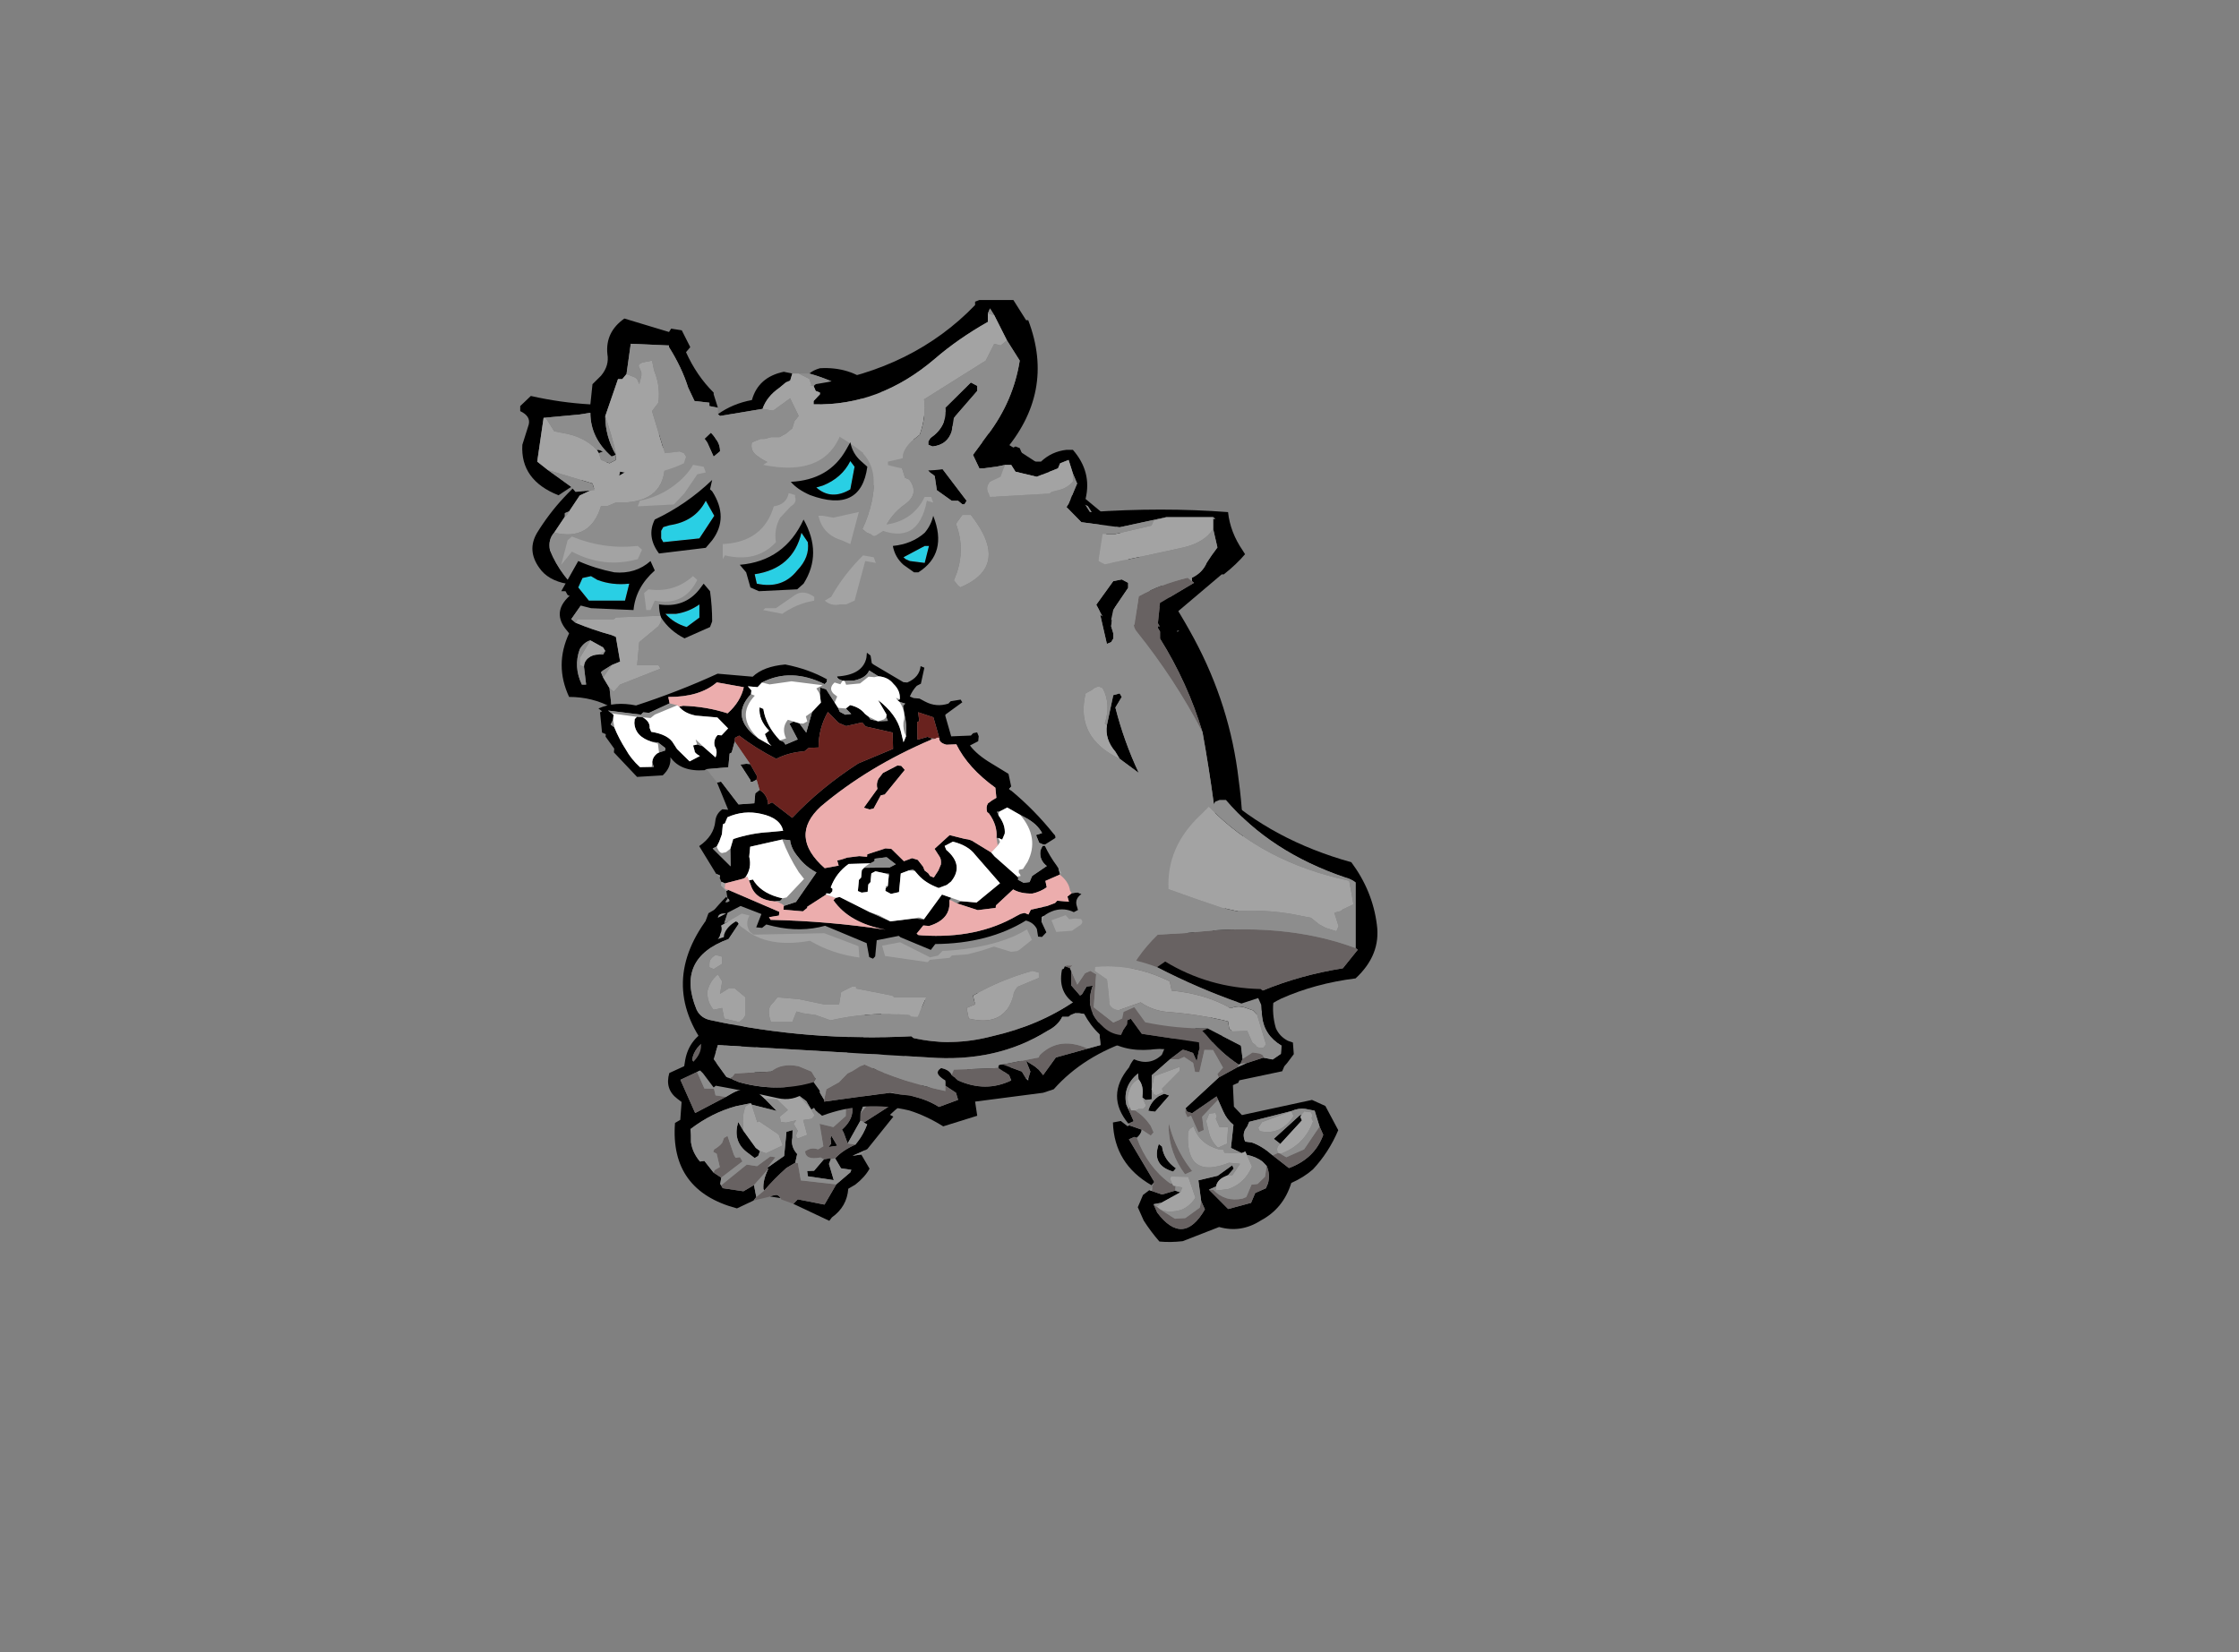 <?xml version="1.0" encoding="UTF-8" standalone="no"?>
<svg xmlns:ffdec="https://www.free-decompiler.com/flash" xmlns:xlink="http://www.w3.org/1999/xlink" ffdec:objectType="frame" height="282.75px" width="383.05px" xmlns="http://www.w3.org/2000/svg">
  <rect width="100%" height="100%" fill="#808080" stroke="none"/>
  <g transform="matrix(1.0, 0.0, 0.0, 1.0, 172.1, 228.35)">
    <use ffdec:characterId="136" ffdec:characterName="a_RightLegRun_04" height="62.65" transform="matrix(0.406, 0.692, -0.859, 0.504, -10.75, -75.8)" width="48.3" xlink:href="#sprite0"/>
    <use ffdec:characterId="158" ffdec:characterName="a_Body" height="150.15" transform="matrix(1.039, 0.0, 0.0, 0.864, -80.918, -165.338)" width="116.9" xlink:href="#sprite1"/>
    <use ffdec:characterId="156" ffdec:characterName="a_Horns" height="156.1" transform="matrix(1.039, 0.0, 0.0, 0.823, -83.1, -177.012)" width="141.05" xlink:href="#sprite2"/>
    <use ffdec:characterId="134" ffdec:characterName="a_LeftLegRun4" height="60.9" transform="matrix(-0.871, 0.387, 0.362, 0.815, 38.477, -76.315)" width="38.5" xlink:href="#sprite3"/>
    <use ffdec:characterId="152" ffdec:characterName="a_Eyes" height="43.4" transform="matrix(1.039, 0.0, 0.0, 0.922, -76.082, -159.13)" width="61.95" xlink:href="#sprite4"/>
    <use ffdec:characterId="150" ffdec:characterName="a_MouthIdle" height="99.05" transform="matrix(0.952, 0.082, -0.058, 0.607, -67.647, -128.784)" width="102.2" xlink:href="#sprite5"/>
  </g>
  <defs>
    <g id="sprite0" transform="matrix(1.0, 0.0, 0.0, 1.0, 0.0, 0.0)">
      <use ffdec:characterId="135" height="8.95" transform="matrix(7.0, 0.0, 0.0, 7.0, 0.0, 0.0)" width="6.9" xlink:href="#shape0"/>
    </g>
    <g id="shape0" transform="matrix(1.0, 0.0, 0.0, 1.0, 0.0, 0.0)">
      <path d="M5.65 5.0 L6.15 5.0 Q6.3 5.2 6.35 5.5 L6.35 5.7 Q6.8 5.95 6.85 6.4 L6.9 6.5 5.9 7.05 5.85 6.9 6.4 6.4 6.05 5.9 5.95 5.45 5.9 5.4 5.7 5.6 5.35 5.6 Q5.25 5.35 5.3 5.0 L5.25 4.9 Q5.15 4.7 4.95 4.5 L4.85 4.55 4.75 2.5 Q5.15 2.15 5.05 1.7 L4.85 1.65 5.3 1.1 5.25 0.95 5.3 0.9 Q5.6 0.5 5.25 0.15 L5.35 0.05 5.45 0.1 5.65 0.35 5.65 0.75 Q5.7 1.05 5.6 1.25 L5.6 1.3 Q5.4 1.45 5.3 1.65 4.7 2.7 5.05 3.9 L5.15 3.85 5.6 4.8 5.6 4.85 5.55 5.2 5.65 5.0 M5.55 7.25 L5.35 7.45 Q5.35 7.4 5.4 7.3 5.45 7.25 5.55 7.25 M5.2 7.85 L5.15 8.3 Q3.65 9.5 1.95 8.55 L1.95 8.4 1.5 8.15 1.35 8.2 Q0.9 8.35 0.55 8.05 L0.6 7.65 0.45 7.55 Q-0.05 7.2 0.0 6.65 0.15 6.5 0.2 6.3 L0.25 6.1 0.4 5.9 0.7 5.9 0.75 6.0 Q0.7 6.0 0.65 6.05 0.6 6.1 0.6 6.15 L0.5 6.2 0.35 6.65 0.35 6.7 0.25 6.8 Q0.25 7.2 0.55 7.4 L0.65 7.4 0.6 6.9 Q0.8 6.75 0.85 6.55 L0.9 6.4 Q1.0 6.35 0.95 6.2 L0.95 6.05 1.1 5.95 Q1.25 5.85 1.4 5.9 L1.45 6.0 1.1 6.15 0.95 7.45 0.9 7.9 2.0 8.0 2.05 7.15 2.05 7.0 Q2.05 6.65 2.3 6.45 L2.7 6.35 3.2 6.25 2.65 6.7 2.6 6.7 2.45 7.05 Q2.25 7.65 2.35 8.3 2.5 8.35 2.7 8.45 3.0 8.55 3.35 8.5 L3.4 8.4 3.85 8.35 4.1 8.25 4.25 8.35 4.3 8.35 4.4 8.35 4.8 7.95 4.8 7.65 5.15 7.75 5.2 7.85 M1.65 6.05 L2.1 5.85 2.1 5.7 2.9 5.4 Q3.05 4.55 2.65 3.8 L2.35 3.8 Q2.1 3.55 2.05 3.25 2.0 3.0 1.85 2.8 L1.9 2.45 2.25 2.35 2.4 2.1 2.5 2.3 2.45 2.35 Q2.35 2.6 2.15 2.7 L2.25 2.8 Q2.4 3.0 2.45 3.25 L2.45 3.35 2.45 3.4 2.6 3.5 2.8 3.4 2.9 3.45 Q3.2 3.55 3.25 3.75 L3.1 3.75 3.05 3.85 3.35 5.15 3.3 5.3 3.7 5.4 3.7 5.5 3.65 5.5 3.4 5.5 Q3.25 5.55 3.1 5.6 L3.0 5.65 2.45 5.9 2.4 6.1 2.35 6.1 2.25 6.15 1.8 6.25 1.65 6.05 M2.55 1.8 L2.85 1.1 Q3.1 0.4 3.7 0.25 L3.75 0.25 3.75 0.35 3.7 0.45 3.6 0.45 3.5 0.5 3.4 0.8 Q3.2 1.2 2.9 1.5 L2.7 1.85 2.75 1.95 2.65 2.1 2.55 1.8 M3.6 2.5 L3.75 2.9 3.55 3.25 3.7 3.8 3.6 3.8 3.3 3.1 3.3 3.0 3.55 2.75 3.5 2.6 Q3.5 2.55 3.6 2.5 M4.55 4.5 L4.75 4.6 5.15 5.15 4.8 5.1 4.7 5.1 Q4.6 4.7 4.25 4.6 4.35 4.35 4.2 4.15 L4.55 4.5 M4.0 7.1 L4.1 7.2 4.1 7.3 3.8 7.4 Q3.3 7.55 2.9 7.2 L3.2 7.2 3.85 7.15 4.0 7.1 M4.55 7.15 L4.5 6.65 3.9 6.3 3.95 6.15 4.15 6.25 Q4.35 6.4 4.65 6.35 L4.85 6.5 4.85 6.75 Q4.95 7.15 5.1 7.5 L5.05 7.5 Q4.8 7.4 4.6 7.15 L4.55 7.15 M1.9 6.75 L1.9 6.85 Q1.6 6.9 1.35 6.8 L1.35 6.6 Q1.55 6.8 1.8 6.8 L1.9 6.75 M5.2 5.85 L5.25 5.75 Q5.25 5.7 5.3 5.7 L5.4 5.8 5.9 5.9 5.4 6.4 5.25 6.35 5.35 6.2 5.2 5.85 M4.7 5.4 L5.05 5.4 4.95 5.6 4.9 5.5 4.75 5.45 4.7 5.4" fill="#000000" fill-rule="evenodd" stroke="none"/>
      <path d="M5.35 0.05 L5.25 0.15 Q5.6 0.5 5.3 0.9 L5.25 0.95 5.3 1.1 4.85 1.65 5.05 1.7 Q5.15 2.15 4.75 2.5 L4.85 4.55 Q4.8 4.55 4.75 4.6 L4.55 4.5 4.25 3.8 4.5 3.7 Q4.6 3.2 4.4 2.75 L4.15 2.85 4.1 2.65 3.9 2.6 Q3.8 3.25 3.85 3.95 L3.7 3.9 3.7 3.8 3.55 3.25 3.75 2.9 3.6 2.5 3.6 2.4 3.4 2.4 3.15 2.5 3.1 2.25 3.25 2.05 3.45 2.05 Q3.75 2.05 4.0 1.9 L4.05 1.75 3.65 1.5 3.65 1.4 3.35 1.25 3.1 1.35 3.05 1.4 2.9 1.5 Q3.2 1.2 3.4 0.8 L3.5 0.5 3.6 0.45 3.7 0.45 3.75 0.35 3.75 0.25 3.7 0.25 4.05 0.15 Q4.7 -0.05 5.35 0.05 M5.3 5.0 Q5.25 5.35 5.35 5.6 L5.3 5.7 Q5.25 5.7 5.25 5.75 L5.2 5.85 5.1 5.9 Q4.95 6.25 4.7 6.15 L4.7 6.1 Q4.7 5.95 4.85 5.85 L4.85 5.7 4.2 5.5 4.5 5.25 4.4 4.85 4.1 4.7 Q4.0 4.45 4.1 4.25 L4.2 4.15 Q4.35 4.35 4.25 4.6 4.6 4.7 4.7 5.1 L4.8 5.1 5.15 5.15 5.3 5.0 M6.05 5.9 L6.4 6.4 5.85 6.9 5.9 7.05 5.6 7.25 5.55 7.25 Q5.45 7.25 5.4 7.3 5.35 7.4 5.35 7.45 L5.2 7.85 5.15 7.75 5.1 7.5 Q4.95 7.15 4.85 6.75 L4.85 6.5 4.9 6.45 5.4 6.6 6.05 5.9 M2.85 3.15 L2.95 3.1 3.1 3.15 3.45 4.3 3.35 4.3 3.2 4.0 3.05 3.85 3.1 3.75 3.25 3.75 Q3.2 3.55 2.9 3.45 L2.8 3.4 2.85 3.35 2.85 3.15 M3.35 5.15 L3.95 5.4 3.7 5.4 3.3 5.3 3.35 5.15 M3.85 8.35 L3.8 8.3 3.8 8.15 3.4 8.05 3.3 8.1 3.25 8.05 Q3.25 7.9 3.2 7.8 L3.1 7.7 3.1 7.6 3.7 7.7 3.8 7.7 3.85 7.6 4.0 7.6 4.1 8.25 3.85 8.35 M4.3 8.35 L4.15 7.55 4.35 7.35 4.3 6.95 4.4 6.85 4.55 7.15 4.6 7.15 4.8 7.65 4.8 7.95 4.4 8.35 4.3 8.35 M2.45 3.25 L2.45 3.4 2.45 3.35 2.45 3.25 M0.6 6.9 L0.65 7.4 0.55 7.4 Q0.25 7.2 0.25 6.8 L0.35 6.7 Q0.35 6.8 0.4 6.85 0.5 6.9 0.6 6.9 M0.35 6.65 L0.5 6.2 0.7 6.55 0.35 6.65 M2.05 7.15 L2.0 8.0 0.9 7.9 0.95 7.45 1.5 7.5 1.65 7.3 1.85 7.35 2.05 7.15 M4.7 5.4 L4.75 5.45 4.9 5.5 4.95 5.6 5.05 5.4 4.7 5.4" fill="#686262" fill-rule="evenodd" stroke="none"/>
      <path d="M3.65 1.5 Q3.7 1.85 3.4 1.95 L3.05 2.05 2.95 2.25 2.75 2.15 2.95 1.55 3.05 1.4 3.1 1.35 3.35 1.25 3.65 1.4 3.65 1.5 M2.85 3.15 L2.85 3.35 2.8 3.4 2.6 3.5 2.45 3.4 2.45 3.25 2.4 2.5 Q2.45 2.45 2.55 2.5 3.2 2.4 2.85 2.95 L2.85 3.15 M3.7 5.5 L3.9 5.5 3.95 5.6 3.85 5.8 4.3 5.9 4.25 6.15 4.15 6.15 4.05 6.05 3.8 6.05 3.75 5.95 3.65 6.2 3.55 6.3 3.4 6.25 3.35 6.0 2.9 6.1 2.7 6.35 2.3 6.45 1.9 6.75 1.8 6.8 Q1.55 6.8 1.35 6.6 L1.2 6.45 1.2 6.2 1.3 6.15 1.7 6.35 2.25 6.15 2.35 6.1 2.4 6.1 2.45 6.05 Q2.75 5.9 3.0 5.65 L3.1 5.6 3.65 5.5 3.7 5.5 M2.65 6.7 L3.2 6.8 3.2 6.75 3.85 6.5 4.2 6.55 4.15 7.0 4.0 7.1 3.85 7.15 3.2 7.2 3.1 7.15 Q2.8 7.05 2.6 6.85 L2.6 6.7 2.65 6.7 M0.95 6.05 L0.95 6.2 Q1.0 6.35 0.9 6.4 0.75 6.4 0.7 6.35 0.6 6.25 0.6 6.15 0.6 6.1 0.65 6.05 0.7 6.0 0.75 6.0 L0.85 5.95 0.95 6.0 0.95 6.05" fill="#a3a3a3" fill-rule="evenodd" stroke="none"/>
      <path d="M5.65 5.0 L5.55 5.2 5.6 4.85 5.65 5.0 M5.6 1.3 L5.6 1.25 5.6 1.3 M4.85 4.55 L4.95 4.5 Q5.15 4.7 5.25 4.9 L5.3 5.0 5.15 5.15 4.75 4.6 Q4.8 4.55 4.85 4.55 M5.35 5.6 L5.7 5.6 5.9 5.4 5.95 5.45 6.05 5.9 5.4 6.6 4.9 6.45 4.85 6.5 4.65 6.35 Q4.35 6.4 4.15 6.25 L3.95 6.15 3.9 6.3 4.5 6.65 4.55 7.15 4.4 6.85 4.3 6.95 4.35 7.35 4.15 7.55 4.3 8.35 4.25 8.35 4.1 8.25 4.0 7.6 3.85 7.6 3.8 7.7 3.7 7.7 3.1 7.6 3.1 7.7 3.2 7.8 Q3.25 7.9 3.25 8.05 L3.3 8.1 3.4 8.05 3.8 8.15 3.8 8.3 3.85 8.35 3.4 8.4 3.35 8.5 Q3.0 8.55 2.7 8.45 2.5 8.35 2.35 8.3 2.25 7.65 2.45 7.05 L2.6 6.7 2.6 6.85 Q2.8 7.05 3.1 7.15 L3.2 7.2 2.9 7.2 Q3.3 7.55 3.8 7.4 L4.1 7.3 4.1 7.2 4.0 7.1 4.15 7.0 4.2 6.55 3.85 6.5 3.2 6.75 3.2 6.8 2.65 6.7 3.2 6.25 2.7 6.35 2.9 6.1 3.35 6.0 3.4 6.25 3.55 6.3 3.65 6.2 3.75 5.95 3.8 6.05 4.05 6.05 4.15 6.15 4.25 6.15 4.3 5.9 3.85 5.8 3.95 5.6 3.9 5.5 3.7 5.5 3.7 5.4 3.95 5.4 3.35 5.15 3.05 3.85 3.2 4.0 3.35 4.3 3.45 4.3 3.1 3.15 2.95 3.1 2.85 3.15 2.85 2.95 Q3.2 2.4 2.55 2.5 2.45 2.45 2.4 2.5 L2.45 3.25 Q2.4 3.0 2.25 2.8 L2.15 2.7 Q2.35 2.6 2.45 2.35 L2.5 2.3 2.4 2.1 2.55 1.8 2.65 2.1 2.75 1.95 2.7 1.85 2.9 1.5 3.05 1.4 2.95 1.55 2.75 2.15 2.95 2.25 3.05 2.05 3.4 1.95 Q3.7 1.85 3.65 1.5 L4.05 1.75 4.0 1.9 Q3.75 2.05 3.45 2.05 L3.25 2.05 3.1 2.25 3.15 2.5 3.4 2.4 3.6 2.4 3.6 2.5 Q3.5 2.55 3.5 2.6 L3.55 2.75 3.3 3.0 3.3 3.1 3.6 3.8 3.7 3.8 3.7 3.9 3.85 3.95 Q3.8 3.25 3.9 2.6 L4.1 2.65 4.15 2.85 4.4 2.75 Q4.6 3.2 4.5 3.7 L4.25 3.8 4.55 4.5 4.2 4.15 4.1 4.25 Q4.0 4.45 4.1 4.7 L4.4 4.85 4.5 5.25 4.2 5.5 4.85 5.7 4.85 5.85 Q4.7 5.95 4.7 6.1 L4.7 6.15 Q4.95 6.25 5.1 5.9 L5.2 5.85 5.35 6.2 5.25 6.35 5.4 6.4 5.9 5.9 5.4 5.8 5.3 5.7 5.35 5.6 M5.9 7.05 L5.6 7.25 5.9 7.05 M0.7 5.9 L1.1 5.95 0.95 6.05 0.95 6.0 0.85 5.95 0.75 6.0 0.7 5.9 M1.45 6.0 L1.65 6.05 1.8 6.25 2.25 6.15 1.7 6.35 1.3 6.15 1.2 6.2 1.2 6.45 1.35 6.6 1.35 6.8 Q1.6 6.9 1.9 6.85 L1.9 6.75 2.3 6.45 Q2.05 6.65 2.05 7.0 L2.05 7.15 1.85 7.35 1.65 7.3 1.5 7.5 0.95 7.45 1.1 6.15 1.45 6.0 M2.45 3.4 L2.45 3.35 2.45 3.4 M0.9 6.4 L0.85 6.55 Q0.8 6.75 0.6 6.9 0.5 6.9 0.4 6.85 0.35 6.8 0.35 6.7 L0.35 6.65 0.7 6.55 0.5 6.2 0.6 6.15 Q0.6 6.25 0.7 6.35 0.75 6.4 0.9 6.4 M3.0 5.65 Q2.75 5.9 2.45 6.05 L2.4 6.1 2.45 5.9 3.0 5.65 M3.1 5.6 Q3.25 5.55 3.4 5.5 L3.65 5.5 3.1 5.6 M5.1 7.5 L5.15 7.75 4.8 7.65 4.6 7.15 Q4.8 7.4 5.05 7.5 L5.1 7.5" fill="#8d8d8d" fill-rule="evenodd" stroke="none"/>
    </g>
    <g id="sprite1" transform="matrix(1.0, 0.0, 0.0, 1.0, -2.1, -16.1)">
      <use ffdec:characterId="157" height="21.45" transform="matrix(7.0, 0.0, 0.0, 7.0, 2.1, 16.1)" width="16.7" xlink:href="#shape1"/>
    </g>
    <g id="shape1" transform="matrix(1.0, 0.0, 0.0, 1.0, -0.3, -2.3)">
      <path d="M12.4 5.4 L9.95 3.8 9.65 3.9 9.4 4.2 9.4 4.5 9.35 4.55 9.25 4.55 9.25 4.3 9.25 4.05 9.05 3.8 Q8.65 3.45 8.15 3.25 L7.9 3.05 Q7.4 2.65 6.8 2.45 6.9 2.35 7.05 2.3 7.75 2.25 8.25 2.75 8.75 3.25 9.4 3.7 L9.85 3.45 10.2 3.65 Q11.55 4.4 12.65 5.4 L12.7 5.45 Q12.7 5.55 12.65 5.55 L12.4 5.4 M5.7 3.45 L4.7 3.65 4.65 3.6 Q5.0 3.3 5.45 3.2 5.6 2.55 6.2 2.4 L6.4 2.45 6.35 2.65 6.25 2.7 6.1 2.85 Q5.8 3.1 5.7 3.45 M4.3 3.95 Q4.5 4.1 4.6 4.3 4.7 4.45 4.7 4.65 L4.55 4.8 4.4 4.4 4.25 4.15 3.85 4.2 3.75 4.2 Q2.7 5.2 1.4 5.9 L1.15 6.35 1.05 6.4 1.05 6.5 0.8 6.95 Q0.65 7.15 0.7 7.45 0.95 8.2 1.55 8.8 L1.2 9.4 1.3 9.5 Q1.7 9.7 2.15 9.85 L2.25 9.9 2.35 10.6 2.15 10.7 1.95 10.85 1.9 10.9 1.95 11.05 2.1 11.35 2.15 11.9 Q1.7 11.6 1.15 11.6 0.8 10.7 1.15 9.8 L1.05 9.65 Q0.75 9.15 1.2 8.7 L1.1 8.4 Q0.65 8.3 0.45 7.95 0.15 7.45 0.4 6.95 1.5 4.8 3.9 3.9 L4.25 3.95 4.3 3.95 M4.85 17.25 L4.95 17.45 4.8 18.0 5.0 17.9 5.15 18.0 4.9 18.45 Q3.65 19.0 4.15 20.45 4.25 20.7 4.5 20.75 6.8 21.35 9.2 21.2 L9.25 21.25 Q10.15 21.5 11.1 21.2 12.2 20.9 13.05 20.2 L13.35 20.25 13.5 20.45 13.45 20.6 13.15 20.55 13.05 20.55 12.95 20.6 12.9 20.65 12.75 20.65 Q12.65 20.9 12.4 21.05 11.2 21.95 9.6 21.8 L4.65 21.45 4.55 21.85 4.85 22.35 4.95 22.4 5.15 22.5 Q6.05 22.8 6.9 22.5 L7.05 22.75 7.05 22.8 7.15 23.0 7.15 23.05 7.75 22.95 8.7 22.8 8.95 22.85 Q9.45 22.9 9.85 23.2 L10.3 23.0 10.25 22.8 10.0 22.6 10.0 22.45 Q9.7 22.25 9.9 22.1 10.1 22.15 10.15 22.3 L10.3 22.45 Q10.95 22.8 11.55 22.45 L11.5 22.3 11.25 22.1 11.25 22.05 Q11.25 22.0 11.35 22.0 L11.8 22.2 11.9 22.4 11.95 22.45 11.95 22.4 12.0 22.2 11.9 21.9 12.1 22.05 12.2 22.15 12.3 22.3 12.6 21.8 13.35 21.55 13.65 21.45 13.6 20.8 13.7 20.8 13.9 21.05 Q15.2 20.85 15.75 19.6 16.15 18.75 15.55 18.1 L15.6 18.1 15.8 18.2 16.0 18.4 16.1 18.4 16.6 17.9 Q16.55 17.25 16.5 16.6 16.35 14.6 16.05 12.6 15.7 11.2 15.05 9.95 L15.05 9.75 15.0 9.65 15.05 9.1 14.85 8.65 14.3 7.7 14.2 7.55 13.75 6.95 13.35 6.2 Q13.15 6.1 12.95 6.0 L12.8 5.85 13.25 5.95 13.75 6.45 Q15.0 8.05 15.85 9.95 16.7 11.85 16.9 13.95 17.15 16.15 16.8 18.2 L16.75 18.2 16.7 18.2 16.7 18.25 16.35 18.75 15.8 19.85 15.6 20.2 Q15.1 20.95 14.3 21.3 L14.4 21.3 Q13.25 21.75 12.55 22.7 L12.3 22.8 10.7 23.05 10.75 23.45 9.95 23.75 Q9.55 23.45 9.15 23.3 8.1 23.0 7.1 23.45 L6.95 23.3 6.7 22.8 Q6.4 23.05 6.05 22.95 5.3 22.75 4.6 22.6 L4.55 22.65 4.3 22.25 4.05 21.95 Q4.4 21.55 4.15 21.1 3.25 19.2 4.85 17.25 M14.2 8.45 Q13.95 9.0 13.9 9.6 L13.95 9.8 13.95 9.95 13.9 10.05 13.8 10.1 13.6 9.05 13.7 9.0 13.7 8.75 14.15 8.4 14.2 8.45 M13.8 12.4 L13.95 11.55 14.1 11.5 14.15 11.6 14.0 11.9 Q14.2 12.85 14.55 13.75 L14.1 13.35 14.0 13.15 Q13.75 12.8 13.8 12.4 M9.55 5.0 L9.65 4.95 9.9 5.1 10.5 6.05 10.45 6.15 10.4 6.15 10.3 6.05 10.15 6.05 9.8 5.75 9.75 5.35 9.7 5.3 Q9.55 5.2 9.55 5.0 M2.0 10.3 L1.95 10.2 1.65 10.0 Q1.5 10.05 1.4 10.25 1.25 10.75 1.45 11.25 L1.55 11.25 1.5 10.75 Q1.5 10.6 1.6 10.5 1.7 10.4 1.85 10.4 L1.95 10.4 2.0 10.3" fill="#000000" fill-rule="evenodd" stroke="none"/>
      <path d="M12.65 5.55 L12.75 5.65 12.5 5.75 12.45 5.8 Q11.8 5.75 11.15 5.95 10.95 5.85 11.0 5.65 11.0 5.55 11.1 5.45 11.2 5.4 11.3 5.3 L11.3 5.1 Q11.85 5.3 12.4 5.4 L12.65 5.55 M9.25 4.3 L9.0 4.7 8.95 4.95 Q8.95 5.05 9.0 5.2 L9.05 5.4 9.15 5.45 Q9.4 5.85 9.05 6.15 8.7 6.45 8.55 6.9 L8.35 7.05 8.3 7.05 8.25 7.0 8.15 6.95 8.05 6.85 Q8.65 5.3 7.95 3.8 L7.8 3.7 7.55 3.7 7.5 3.75 7.45 3.75 7.3 3.85 Q7.35 4.25 7.1 4.55 L6.65 5.05 Q6.05 5.2 5.6 4.8 5.4 4.65 5.45 4.4 L5.65 4.3 5.75 4.3 5.9 4.25 6.1 4.25 6.25 4.15 6.4 4.0 6.45 3.8 6.55 3.65 6.35 3.15 5.95 3.5 5.7 3.45 Q5.8 3.1 6.1 2.85 L6.25 2.7 6.35 2.65 6.4 2.45 6.55 2.45 6.8 2.6 6.9 2.95 6.85 3.0 6.8 3.15 Q7.45 3.45 8.15 3.25 8.65 3.45 9.05 3.8 L9.25 4.05 9.25 4.3 M3.85 4.2 Q3.8 4.5 3.55 4.65 L3.4 4.7 3.45 4.95 3.4 5.1 Q3.35 6.15 2.25 6.1 L2.05 6.2 1.9 6.2 Q1.65 7.2 0.8 6.95 L1.05 6.5 1.1 6.45 1.15 6.35 1.4 5.9 Q2.7 5.2 3.75 4.2 L3.85 4.2 M1.3 9.5 L1.35 9.4 2.2 9.4 2.25 9.35 3.35 9.3 3.3 9.5 3.25 9.6 2.8 10.05 2.75 10.7 3.25 10.7 3.3 10.8 2.35 11.25 2.2 11.45 2.1 11.35 1.95 11.05 2.15 10.7 2.35 10.6 2.25 9.9 2.15 9.85 Q1.7 9.7 1.3 9.5 M14.25 7.65 L13.75 7.9 13.6 7.8 13.65 7.0 13.75 6.95 14.2 7.55 14.25 7.65 M13.8 12.4 Q13.75 12.8 14.0 13.15 L14.1 13.35 Q13.05 12.75 13.3 11.5 L13.45 11.4 13.5 11.35 13.6 11.3 13.7 11.35 Q13.9 11.8 13.75 12.35 L13.8 12.4 M10.4 6.45 L10.6 6.45 Q11.55 7.9 10.35 8.5 L10.3 8.45 10.2 8.3 Q10.5 7.5 10.25 6.7 L10.4 6.45 M1.65 10.0 L1.95 10.2 2.0 10.3 1.85 10.4 Q1.7 10.4 1.6 10.5 1.5 10.6 1.5 10.75 L1.4 10.7 1.4 10.5 1.65 10.0 M7.4 7.75 L7.4 7.75 M4.9 19.85 L5.05 19.85 5.3 20.1 5.3 20.6 5.25 20.7 5.15 20.8 4.8 20.7 4.75 20.4 4.55 20.45 Q4.4 20.25 4.4 19.95 4.45 19.65 4.65 19.45 L4.75 19.65 4.7 20.0 4.9 19.85 M4.6 18.9 L4.75 18.95 4.75 19.15 4.55 19.3 4.45 19.25 4.45 19.15 Q4.45 19.0 4.6 18.9 M10.7 20.3 L10.65 20.05 Q11.3 19.6 12.05 19.35 L12.2 19.4 12.2 19.55 11.7 19.8 Q11.6 19.95 11.6 20.05 11.4 20.95 10.55 20.7 L10.5 20.4 10.7 20.3 M6.55 20.15 L7.15 20.3 7.5 20.3 7.55 19.95 7.8 19.8 7.9 19.8 7.9 19.85 8.75 20.05 8.8 20.1 9.55 20.1 9.35 20.65 9.2 20.65 9.15 20.6 Q8.2 20.5 7.3 20.75 L6.95 20.6 6.65 20.55 6.5 20.5 6.4 20.8 5.9 20.8 Q5.85 20.65 5.85 20.5 5.85 20.35 5.95 20.25 L6.05 20.1 6.55 20.15" fill="#a3a3a3" fill-rule="evenodd" stroke="none"/>
      <path d="M4.95 22.4 L5.05 22.25 5.9 22.2 Q6.15 21.95 6.55 22.05 L6.85 22.2 6.95 22.4 6.9 22.5 Q6.05 22.8 5.15 22.5 L4.95 22.4 M7.15 23.0 L7.2 22.7 7.5 22.5 7.7 22.25 7.8 22.2 8.0 22.05 8.1 22.0 Q9.0 22.5 10.0 22.75 L10.0 22.6 10.25 22.8 10.3 23.0 9.85 23.2 Q9.45 22.9 8.95 22.85 L8.75 22.8 8.7 22.8 7.75 22.95 7.15 23.05 7.15 23.0 M10.15 22.3 L10.2 22.15 11.25 22.1 11.5 22.3 11.55 22.45 Q10.95 22.8 10.3 22.45 L10.15 22.3 M11.35 22.0 L12.2 21.8 Q12.2 21.75 12.25 21.7 12.7 21.2 13.35 21.55 L12.6 21.8 12.3 22.3 12.2 22.15 12.1 22.05 11.9 21.9 12.0 22.2 11.95 22.4 11.9 22.4 11.8 22.2 11.35 22.0 M16.05 12.6 Q15.4 11.1 14.5 9.75 14.4 9.6 14.45 9.45 L14.55 8.85 14.85 8.65 15.05 9.1 15.0 9.65 15.05 9.75 15.05 9.95 Q15.7 11.2 16.05 12.6" fill="#686262" fill-rule="evenodd" stroke="none"/>
      <path d="M12.4 5.4 Q11.85 5.3 11.3 5.1 L11.3 5.3 Q11.2 5.4 11.1 5.45 11.0 5.55 11.0 5.65 10.95 5.85 11.15 5.95 11.8 5.75 12.45 5.8 L12.5 5.75 12.75 5.65 12.65 5.55 Q12.7 5.55 12.7 5.45 L12.65 5.4 13.25 5.95 12.8 5.85 12.95 6.0 Q13.15 6.1 13.35 6.2 L13.75 6.95 13.65 7.0 13.6 7.8 13.75 7.9 14.25 7.65 14.3 7.7 14.85 8.65 14.55 8.85 14.45 9.45 Q14.4 9.6 14.5 9.75 15.4 11.1 16.05 12.6 16.35 14.6 16.5 16.6 16.55 17.25 16.6 17.9 L16.1 18.4 16.0 18.4 15.8 18.2 15.6 18.1 15.55 18.1 Q16.15 18.75 15.75 19.6 15.2 20.85 13.9 21.05 L13.7 20.8 13.6 20.8 13.65 21.45 13.35 21.55 Q12.7 21.2 12.25 21.7 12.2 21.75 12.2 21.8 L11.35 22.0 Q11.25 22.0 11.25 22.05 L11.25 22.1 10.2 22.15 10.15 22.3 Q10.1 22.15 9.9 22.1 9.7 22.25 10.0 22.45 L10.0 22.6 10.0 22.75 Q9.0 22.5 8.1 22.0 L8.0 22.05 7.8 22.2 7.7 22.25 7.5 22.5 7.2 22.7 7.15 23.0 7.05 22.8 7.05 22.75 6.9 22.5 6.95 22.4 6.85 22.2 6.55 22.05 Q6.15 21.95 5.9 22.2 L5.05 22.25 4.95 22.4 4.85 22.35 4.55 21.85 4.65 21.45 9.6 21.8 Q11.2 21.95 12.4 21.05 12.65 20.9 12.75 20.65 L12.9 20.65 12.95 20.6 13.05 20.55 13.15 20.55 13.45 20.6 13.5 20.45 13.35 20.25 13.05 20.2 Q12.2 20.9 11.1 21.2 10.15 21.5 9.25 21.25 L9.2 21.2 Q6.8 21.35 4.5 20.75 4.25 20.7 4.15 20.45 3.65 19.0 4.9 18.45 L5.15 18.0 5.0 17.9 4.8 18.0 4.95 17.45 4.85 17.25 Q6.0 15.75 5.35 13.95 4.6 11.75 2.15 11.9 L2.1 11.35 2.2 11.45 2.35 11.25 3.3 10.8 3.25 10.7 2.75 10.7 2.8 10.05 3.25 9.6 3.3 9.5 3.35 9.3 2.25 9.35 2.2 9.4 1.35 9.4 1.3 9.5 1.2 9.4 1.55 8.8 Q0.95 8.2 0.7 7.45 0.65 7.15 0.8 6.95 1.65 7.2 1.9 6.2 L2.05 6.2 2.25 6.1 Q3.35 6.15 3.4 5.1 L3.45 4.95 3.4 4.7 3.55 4.65 Q3.8 4.5 3.85 4.2 L4.25 4.15 4.4 4.4 4.55 4.8 4.7 4.65 Q4.7 4.45 4.6 4.3 4.5 4.1 4.3 3.95 L4.65 3.6 4.7 3.65 5.7 3.45 5.95 3.5 6.35 3.15 6.55 3.65 6.45 3.8 6.4 4.0 6.25 4.15 6.1 4.25 5.9 4.25 5.75 4.3 5.65 4.3 5.45 4.4 Q5.4 4.65 5.6 4.8 6.05 5.2 6.65 5.05 L7.1 4.55 Q7.35 4.25 7.3 3.85 L7.45 3.75 7.5 3.75 7.55 3.7 7.8 3.7 7.95 3.8 Q8.65 5.3 8.05 6.85 L8.15 6.95 8.25 7.0 8.3 7.05 8.35 7.05 8.55 6.9 Q8.7 6.45 9.05 6.15 9.4 5.85 9.15 5.45 L9.05 5.4 9.0 5.2 Q8.95 5.05 8.95 4.95 L9.0 4.7 9.25 4.3 9.25 4.55 9.35 4.55 9.4 4.5 9.4 4.2 9.65 3.9 9.95 3.8 12.4 5.4 M14.2 8.45 L14.15 8.4 13.7 8.75 13.7 9.0 13.6 9.05 13.8 10.1 13.9 10.05 13.95 9.95 13.95 9.8 13.9 9.6 Q13.95 9.0 14.2 8.45 M14.1 13.35 L14.55 13.75 Q14.2 12.85 14.0 11.9 L14.15 11.6 14.1 11.5 13.95 11.55 13.8 12.4 13.75 12.35 Q13.9 11.8 13.7 11.35 L13.6 11.3 13.5 11.35 13.45 11.4 13.3 11.5 Q13.05 12.75 14.1 13.35 M8.15 3.25 Q7.45 3.45 6.8 3.15 L6.85 3.0 6.9 2.95 6.8 2.6 6.55 2.45 6.8 2.45 Q7.4 2.65 7.9 3.05 L8.15 3.25 M9.55 5.0 Q9.55 5.2 9.7 5.3 L9.75 5.35 9.8 5.75 10.15 6.05 10.3 6.05 10.4 6.15 10.45 6.15 10.5 6.05 9.9 5.1 9.65 4.95 9.55 5.0 M10.4 6.45 L10.25 6.7 Q10.5 7.5 10.2 8.3 L10.3 8.45 10.35 8.5 Q11.55 7.9 10.6 6.45 L10.4 6.45 M1.05 6.5 L1.05 6.4 1.15 6.35 1.1 6.45 1.05 6.5 M2.0 10.3 L1.95 10.4 1.85 10.4 2.0 10.3 M1.5 10.75 L1.55 11.25 1.45 11.25 Q1.25 10.75 1.4 10.25 1.5 10.05 1.65 10.0 L1.4 10.5 1.4 10.7 1.5 10.75 M2.15 10.7 L1.95 11.05 1.9 10.9 1.95 10.85 2.15 10.7 M7.4 7.75 L7.4 7.75 M6.55 20.15 L6.05 20.1 5.95 20.25 Q5.85 20.35 5.85 20.5 5.85 20.65 5.9 20.8 L6.4 20.8 6.5 20.5 6.65 20.55 6.95 20.6 7.3 20.75 Q8.2 20.5 9.15 20.6 L9.2 20.65 9.35 20.65 9.55 20.1 8.8 20.1 8.75 20.05 7.9 19.85 7.9 19.8 7.8 19.8 7.55 19.95 7.5 20.3 7.15 20.3 6.55 20.15 M10.7 20.3 L10.5 20.4 10.55 20.7 Q11.4 20.95 11.6 20.05 11.6 19.95 11.7 19.8 L12.2 19.55 12.2 19.4 12.05 19.35 Q11.3 19.6 10.65 20.05 L10.7 20.3 M4.6 18.9 Q4.45 19.0 4.45 19.15 L4.45 19.25 4.55 19.3 4.75 19.15 4.75 18.95 4.6 18.9 M4.9 19.85 L4.7 20.0 4.75 19.65 4.65 19.45 Q4.45 19.65 4.4 19.95 4.4 20.25 4.55 20.45 L4.75 20.4 4.8 20.7 5.15 20.8 5.25 20.7 5.3 20.6 5.3 20.1 5.05 19.85 4.9 19.85 M14.4 21.3 L14.3 21.3 Q15.1 20.95 15.6 20.2 15.3 20.7 14.85 21.1 L14.8 21.1 14.4 21.3 M16.7 18.25 L16.7 18.2 16.75 18.2 16.7 18.25 M8.7 22.8 L8.75 22.8 8.95 22.85 8.7 22.8 M11.95 22.4 L11.95 22.45 11.9 22.4 11.95 22.4" fill="#8d8d8d" fill-rule="evenodd" stroke="none"/>
    </g>
    <g id="sprite2" transform="matrix(1.0, 0.0, 0.0, 1.0, 0.0, -0.35)">
      <use ffdec:characterId="155" height="22.3" transform="matrix(7.0, 0.0, 0.0, 7.0, 0.0, 0.35)" width="20.15" xlink:href="#shape2"/>
    </g>
    <g id="shape2" transform="matrix(1.0, 0.0, 0.0, 1.0, 0.0, -0.05)">
      <path d="M6.95 2.55 Q9.25 2.1 10.7 0.2 L10.7 0.1 10.8 0.05 11.6 0.05 11.9 0.65 11.95 0.65 Q12.6 2.8 11.35 4.6 L11.65 4.4 11.75 4.45 11.8 4.6 11.8 4.65 11.95 4.85 12.25 4.85 Q12.5 4.55 12.85 4.5 L13.0 4.5 Q13.45 5.15 13.3 5.95 L13.25 6.05 13.4 6.35 Q15.1 6.2 16.65 6.35 16.7 6.95 17.0 7.5 L17.05 7.6 Q16.85 7.9 16.55 8.2 L16.5 8.2 15.05 9.75 15.0 9.65 15.05 9.05 15.85 8.45 15.8 8.4 15.8 8.3 Q16.05 8.15 16.15 7.85 16.25 7.65 16.4 7.4 L16.3 6.85 16.3 6.55 16.35 6.55 16.3 6.5 15.2 6.5 14.1 6.8 13.2 6.65 12.85 6.2 12.9 6.1 13.1 5.5 13.0 5.2 12.9 4.8 12.7 4.9 12.65 5.05 12.15 5.3 11.65 5.15 11.55 4.95 11.4 4.95 11.2 5.0 10.9 5.05 10.8 5.05 10.65 4.65 11.0 4.05 Q11.6 3.05 11.75 1.85 L11.45 1.25 11.15 0.5 11.05 0.3 11.0 0.45 11.0 0.7 Q10.3 1.2 9.75 1.8 8.45 3.2 6.9 3.15 L6.9 3.05 7.05 2.85 7.05 2.8 6.95 2.75 6.9 2.6 6.95 2.55 M13.9 9.55 L13.7 9.45 13.55 9.1 13.95 8.4 14.15 8.35 14.3 8.45 14.3 8.6 13.95 9.25 13.9 9.55 M10.75 2.6 L10.75 2.75 10.2 3.55 10.15 3.95 Q10.05 4.35 9.7 4.4 L9.6 4.35 9.6 4.25 9.65 4.15 Q10.05 3.8 10.0 3.25 L10.6 2.5 10.75 2.6 M1.2 5.6 L0.9 5.85 Q0.0 5.4 0.05 4.35 L0.2 3.75 Q0.25 3.5 0.0 3.35 L0.0 3.2 0.25 2.9 Q0.95 3.1 1.65 3.15 L1.7 2.55 1.9 2.3 Q2.1 2.0 2.05 1.65 2.0 1.0 2.45 0.6 L3.5 1.0 3.55 0.9 3.8 0.95 4.0 1.45 3.9 1.6 Q4.15 2.3 4.55 2.8 L4.55 2.85 4.65 3.25 4.45 3.2 4.45 3.1 4.1 3.05 3.95 2.65 Q3.8 2.05 3.5 1.45 L3.5 1.4 2.6 1.35 2.5 2.25 2.4 2.4 2.3 2.4 2.0 3.5 Q2.0 4.1 2.25 4.65 L2.15 4.7 Q1.65 4.15 1.65 3.4 L1.4 3.45 0.55 3.55 0.4 4.85 0.65 5.1 1.2 5.6 M4.65 3.3 L4.65 3.5 4.65 3.65 4.65 3.5 4.65 3.3 M1.8 4.5 L1.85 4.5 1.95 4.55 1.85 4.6 1.8 4.5 M19.65 19.3 L19.65 17.35 Q19.55 17.25 19.4 17.2 17.65 16.45 16.6 14.9 L16.45 14.65 Q17.7 16.1 19.55 16.75 20.05 17.6 20.15 18.6 20.25 19.5 19.65 20.2 18.7 20.35 17.9 20.8 17.5 21.05 17.15 21.45 L17.0 21.55 15.95 22.35 14.25 22.25 14.25 22.1 15.15 22.0 Q15.6 22.0 15.8 21.75 17.35 20.3 19.35 19.9 L19.7 19.35 19.65 19.3 M16.85 18.2 L16.85 18.2" fill="#000000" fill-rule="evenodd" stroke="none"/>
      <path d="M6.9 2.6 L6.95 2.75 7.05 2.8 7.05 2.85 6.9 3.05 6.9 3.15 Q8.45 3.2 9.75 1.8 10.3 1.2 11.0 0.7 L11.0 0.45 11.15 0.5 11.45 1.25 11.3 1.4 11.15 1.35 10.95 1.85 9.5 3.0 Q9.55 3.5 9.4 4.05 L9.25 4.2 Q9.0 4.45 9.0 4.75 L8.65 4.85 8.65 4.95 8.35 4.9 Q7.8 4.25 7.05 3.8 L6.95 3.6 Q6.65 3.15 6.8 2.6 L6.9 2.6 M11.4 4.95 L11.55 4.95 11.65 5.15 12.15 5.3 12.65 5.05 12.7 4.9 12.9 4.8 13.0 5.2 13.0 5.45 Q12.85 5.65 12.65 5.7 L12.5 5.75 12.45 5.8 11.05 5.9 11.0 5.75 Q10.95 5.6 11.05 5.45 L11.3 5.3 11.4 4.95 M15.2 6.5 L16.3 6.5 16.3 6.55 16.3 6.85 Q16.1 7.25 15.6 7.4 14.7 7.65 13.75 7.9 L13.6 7.8 13.7 7.0 14.0 7.0 14.85 6.75 14.9 6.6 15.2 6.5 M0.65 5.1 L0.4 4.85 0.55 3.55 0.6 3.55 0.8 3.95 1.0 4.0 Q1.5 4.1 1.8 4.5 L1.85 4.6 1.9 4.8 2.1 4.9 2.25 4.8 2.25 4.6 Q2.15 4.05 2.0 3.5 L2.3 2.4 2.4 2.4 2.5 2.25 2.7 2.35 2.75 2.4 2.8 2.55 2.85 2.3 2.85 2.2 2.8 2.05 Q2.75 1.95 2.9 1.9 L3.1 1.85 3.15 2.15 Q3.3 2.6 3.25 3.1 L3.1 3.35 3.4 4.6 3.75 4.55 3.85 4.6 3.9 4.7 3.85 4.9 Q3.6 5.05 3.3 5.15 2.85 5.3 2.35 5.15 L2.3 5.45 1.9 5.75 1.75 5.7 1.7 5.5 0.65 5.1 M16.2 15.1 Q17.45 16.75 19.5 17.3 L19.6 18.0 19.35 18.15 19.3 18.2 19.15 18.25 19.25 18.65 19.2 18.8 18.95 18.7 18.8 18.6 18.6 18.4 18.2 18.3 Q17.55 18.15 16.85 18.2 L16.5 18.1 Q15.9 17.85 15.25 17.55 15.2 16.3 16.0 15.35 L16.2 15.1 M16.85 18.2 L16.85 18.2" fill="#a3a3a3" fill-rule="evenodd" stroke="none"/>
      <path d="M15.8 8.4 L15.85 8.45 15.05 9.05 15.0 9.65 15.05 9.75 14.45 9.7 14.55 8.85 Q15.05 8.5 15.7 8.3 L15.8 8.4 M19.65 19.3 L19.7 19.35 19.35 19.9 Q17.35 20.3 15.8 21.75 15.6 22.0 15.15 22.0 L14.25 22.1 Q14.15 21.95 14.15 21.8 13.9 20.25 15.0 18.9 L15.7 18.85 Q17.95 18.5 19.65 19.3" fill="#686262" fill-rule="evenodd" stroke="none"/>
      <path d="M6.95 2.55 L6.9 2.6 6.8 2.6 6.95 2.55 M11.0 0.45 L11.05 0.3 11.15 0.5 11.0 0.45 M11.45 1.25 L11.75 1.85 Q11.6 3.05 11.0 4.05 L10.65 4.65 10.8 5.05 10.9 5.05 11.2 5.0 11.4 4.95 11.3 5.3 11.05 5.45 Q10.95 5.6 11.0 5.75 L11.05 5.9 12.45 5.8 12.5 5.75 12.65 5.7 Q12.85 5.65 13.0 5.45 L13.0 5.2 13.1 5.5 12.9 6.1 12.85 6.2 13.2 6.65 14.1 6.8 15.2 6.5 14.9 6.6 14.85 6.75 14.0 7.0 13.7 7.0 13.6 7.8 13.75 7.9 Q14.7 7.65 15.6 7.4 16.1 7.25 16.3 6.85 L16.4 7.4 Q16.25 7.65 16.15 7.85 16.05 8.15 15.8 8.3 L15.8 8.4 15.7 8.3 Q15.05 8.5 14.55 8.85 L14.45 9.7 13.9 9.55 13.95 9.25 14.3 8.6 14.3 8.45 14.15 8.35 13.95 8.4 13.55 9.1 13.7 9.45 13.25 9.1 12.75 7.8 12.85 7.4 Q13.05 6.95 12.75 6.55 L12.5 6.65 Q10.95 6.55 10.55 4.85 L10.5 4.95 10.25 5.0 Q9.45 5.25 8.65 4.95 L8.65 4.85 9.0 4.75 Q9.0 4.45 9.25 4.2 L9.4 4.05 Q9.55 3.5 9.5 3.0 L10.95 1.85 11.15 1.35 11.3 1.4 11.45 1.25 M16.3 6.5 L16.35 6.55 16.3 6.55 16.3 6.5 M10.75 2.6 L10.6 2.5 10.0 3.25 Q10.05 3.8 9.65 4.15 L9.6 4.25 9.6 4.35 9.7 4.4 Q10.05 4.35 10.15 3.95 L10.2 3.55 10.75 2.75 10.75 2.6 M1.2 5.6 L0.65 5.1 1.7 5.5 1.75 5.7 1.3 5.75 1.2 5.6 M0.55 3.55 L1.4 3.45 1.65 3.4 Q1.65 4.15 2.15 4.7 L2.25 4.65 Q2.0 4.1 2.0 3.5 2.15 4.05 2.25 4.6 L2.25 4.8 2.1 4.9 1.9 4.8 1.85 4.6 1.95 4.55 1.85 4.5 1.8 4.5 Q1.5 4.1 1.0 4.0 L0.8 3.95 0.6 3.55 0.55 3.55 M2.5 2.25 L2.6 1.35 3.5 1.4 3.5 1.45 Q3.8 2.05 3.95 2.65 L4.1 3.05 4.45 3.1 4.45 3.2 4.65 3.25 4.65 3.3 4.65 3.5 4.65 3.65 4.65 3.8 3.9 4.7 3.85 4.6 3.75 4.55 3.4 4.6 3.1 3.35 3.25 3.1 Q3.3 2.6 3.15 2.15 L3.1 1.85 2.9 1.9 Q2.75 1.95 2.8 2.05 L2.85 2.2 2.85 2.3 2.8 2.55 2.75 2.4 2.7 2.35 2.5 2.25 M16.6 14.9 Q17.65 16.45 19.4 17.2 19.55 17.25 19.65 17.35 L19.65 19.3 Q17.95 18.5 15.7 18.85 L15.0 18.9 Q15.0 18.8 15.0 18.75 L15.25 17.55 Q15.9 17.85 16.5 18.1 L16.85 18.2 Q17.55 18.15 18.2 18.3 L18.6 18.4 18.8 18.6 18.95 18.7 19.2 18.8 19.25 18.65 19.15 18.25 19.3 18.2 19.35 18.15 19.6 18.0 19.5 17.3 Q17.45 16.75 16.2 15.1 L16.3 15.05 16.35 14.95 16.45 14.9 16.6 14.9 M17.0 21.55 L17.15 21.45 17.05 21.55 17.0 21.55" fill="#8d8d8d" fill-rule="evenodd" stroke="none"/>
    </g>
    <g id="sprite3" transform="matrix(1.0, 0.0, 0.0, 1.0, 0.0, -0.35)">
      <use ffdec:characterId="133" height="8.7" transform="matrix(7.0, 0.0, 0.0, 7.0, 0.0, 0.35)" width="5.5" xlink:href="#shape3"/>
    </g>
    <g id="shape3" transform="matrix(1.0, 0.0, 0.0, 1.0, 0.0, -0.05)">
      <path d="M4.75 0.2 L4.8 0.2 Q5.2 0.8 4.75 1.35 4.75 2.95 3.2 3.3 L3.35 3.45 Q3.75 3.6 4.05 3.25 4.15 3.3 4.25 3.4 5.1 3.85 4.85 4.8 L4.7 4.8 4.7 4.45 4.7 4.3 Q4.6 3.8 4.1 3.65 L4.15 3.8 Q4.1 4.0 4.2 4.2 L4.25 4.3 4.2 4.4 4.05 4.45 3.8 3.85 3.2 3.65 2.8 3.55 2.6 3.75 2.6 4.0 2.4 3.7 2.35 3.55 3.6 2.7 3.7 2.2 3.8 2.2 3.85 2.3 4.0 2.4 4.1 2.5 Q4.35 2.35 4.45 2.05 4.7 1.45 4.25 0.95 L4.4 0.9 4.6 1.05 4.65 1.05 4.75 0.7 4.6 0.35 4.6 0.25 4.7 0.15 4.75 0.2 M4.9 4.85 L5.0 4.65 5.2 4.6 Q5.6 5.65 4.95 6.6 L4.85 6.55 5.0 5.2 4.85 5.2 4.8 5.25 Q4.65 5.2 4.6 5.1 L4.85 4.85 4.9 4.85 M5.05 6.7 L5.25 6.75 5.5 7.0 5.5 7.4 Q5.45 7.75 5.35 8.1 5.1 8.25 4.8 8.35 L3.8 8.4 Q3.35 8.8 2.75 8.7 2.1 8.65 1.65 8.1 1.3 8.1 1.0 8.0 0.45 7.75 0.0 7.3 L0.05 6.55 0.3 6.25 2.1 5.85 2.2 5.55 2.0 5.0 1.85 5.0 1.8 4.95 0.7 5.2 0.6 5.1 0.5 5.05 0.25 4.9 0.15 4.6 0.25 4.5 Q0.4 4.3 0.4 4.05 0.35 3.65 0.15 3.3 L0.35 2.9 Q1.55 2.3 2.3 1.15 L2.55 1.2 Q1.8 2.2 0.95 3.05 L0.5 3.1 0.5 3.3 0.6 3.6 Q0.75 4.1 0.45 4.55 L0.55 4.75 0.8 4.8 1.0 4.65 1.45 4.6 1.7 4.6 2.25 4.65 3.35 5.05 3.35 5.15 3.25 5.25 2.5 5.1 2.5 5.2 2.5 5.55 Q2.5 5.8 2.4 6.0 L2.7 6.55 2.5 6.8 Q2.45 6.8 2.4 6.8 L2.4 6.9 Q2.2 7.05 2.1 7.25 L2.05 7.4 Q2.05 7.65 2.2 7.85 L2.3 7.95 2.6 7.95 2.8 8.15 3.4 8.05 3.65 7.35 3.45 7.35 Q3.35 7.2 3.15 7.2 L3.05 7.2 2.85 7.1 2.85 7.0 3.3 7.1 3.8 7.0 3.95 7.55 3.95 7.8 Q4.85 8.5 5.1 7.35 L5.1 7.1 4.9 7.15 4.35 7.1 4.45 7.0 4.8 6.95 5.0 6.75 5.05 6.7 M1.5 4.45 L1.4 4.1 2.0 3.3 2.15 3.3 2.1 3.45 Q1.95 4.05 1.65 4.55 L1.6 4.55 1.5 4.45 M1.8 7.2 Q1.95 6.85 2.15 6.65 L2.3 6.55 Q2.3 6.3 2.1 6.2 L2.0 6.1 0.9 6.3 Q0.7 6.3 0.55 6.4 L0.35 6.55 0.4 7.0 0.4 7.25 Q0.85 7.75 1.55 7.7 L1.8 7.2 M0.7 6.5 L0.75 6.5 1.6 6.8 1.5 7.0 0.75 6.65 0.75 6.55 0.7 6.5 M4.3 6.5 L4.2 6.45 Q4.4 6.1 4.3 5.75 L4.35 5.65 Q4.75 6.1 4.3 6.5 M4.25 4.7 L4.1 4.8 3.6 4.55 3.7 4.45 3.85 4.45 Q4.1 4.5 4.25 4.7" fill="#000000" fill-rule="evenodd" stroke="none"/>
      <path d="M4.25 4.3 L4.2 4.2 Q4.1 4.0 4.15 3.8 4.35 3.8 4.5 4.0 4.65 4.15 4.65 4.4 L4.65 4.5 4.55 4.55 4.45 4.55 4.35 4.6 4.25 4.55 4.25 4.3 M4.0 0.5 L4.05 0.6 3.85 0.95 3.95 1.3 4.05 1.6 Q4.05 1.75 3.9 1.85 L3.3 1.9 Q3.1 2.25 2.75 2.45 2.05 2.85 1.45 3.35 L1.5 3.55 1.45 3.65 1.1 3.8 1.1 4.15 1.05 4.25 Q1.05 4.35 0.9 4.4 L0.8 4.35 0.7 3.5 0.75 3.35 0.9 3.2 Q1.05 3.05 1.25 3.05 1.7 2.4 2.45 1.95 L2.4 1.7 Q3.05 0.85 4.0 0.5 M1.6 7.25 Q0.95 7.3 0.5 6.8 L0.5 6.7 0.45 6.65 0.45 6.55 0.6 6.45 0.7 6.5 0.75 6.55 0.75 6.65 1.5 7.0 Q1.55 7.0 1.6 7.05 1.65 7.1 1.65 7.2 L1.6 7.25 M0.9 6.45 L0.9 6.3 1.7 6.25 1.85 6.35 1.85 6.45 Q1.4 6.8 0.9 6.45 M2.7 5.5 L2.85 5.45 3.0 5.6 3.05 5.9 Q3.1 6.15 3.0 6.4 L2.75 6.4 2.55 6.0 2.75 5.9 2.75 5.65 2.7 5.6 2.7 5.5 M2.5 6.8 L2.9 6.6 2.9 6.5 3.0 6.45 Q3.4 6.1 3.35 5.6 3.5 5.6 3.55 5.7 4.1 6.85 2.9 6.9 L2.65 7.05 2.95 7.25 3.05 7.2 3.15 7.2 Q3.35 7.2 3.45 7.35 L3.5 7.45 3.2 7.55 Q2.75 7.6 2.4 7.25 L2.4 6.9 2.4 6.8 Q2.45 6.8 2.5 6.8 M5.0 7.3 Q4.85 7.5 4.5 7.55 4.25 7.55 4.05 7.4 L4.0 6.8 4.4 6.6 4.45 6.65 4.45 6.8 4.45 6.85 4.25 7.0 4.35 7.1 4.9 7.15 5.05 7.2 5.0 7.3 M3.7 4.4 L3.7 4.3 3.1 4.05 3.05 3.95 3.75 3.9 3.95 4.2 3.95 4.35 3.9 4.4 3.7 4.4" fill="#a3a3a3" fill-rule="evenodd" stroke="none"/>
      <path d="M4.7 0.15 L4.6 0.25 4.5 0.2 4.55 0.2 4.65 0.15 4.7 0.15 M4.6 0.35 L4.75 0.7 4.65 1.05 4.6 1.05 4.4 0.9 4.25 0.95 Q4.7 1.45 4.45 2.05 4.35 2.35 4.1 2.5 L4.0 2.4 3.85 2.3 3.8 2.2 3.7 2.2 3.6 2.7 2.35 3.55 2.4 3.7 2.6 4.0 2.6 3.75 2.8 3.55 3.2 3.65 3.0 3.75 2.85 3.75 2.7 4.0 2.75 4.25 2.65 4.3 2.3 3.8 2.1 3.9 2.05 4.45 2.25 4.55 2.25 4.65 1.7 4.6 1.65 4.55 Q1.95 4.05 2.1 3.45 L2.15 3.3 2.0 3.3 Q2.75 2.95 3.4 2.45 L3.5 1.95 3.8 1.95 3.9 2.1 4.15 2.1 4.45 1.5 4.05 0.7 4.15 0.55 4.3 0.55 4.6 0.75 4.6 0.35 M4.7 4.45 L4.7 4.8 4.85 4.8 4.85 4.85 4.6 5.1 4.45 5.35 4.35 5.3 4.35 5.1 Q4.4 4.8 4.55 4.55 L4.65 4.5 4.65 4.4 4.7 4.45 M4.85 6.55 L4.95 6.65 5.0 6.75 4.8 6.95 4.45 7.0 4.4 6.9 4.45 6.85 4.45 6.8 4.5 6.75 Q4.85 6.1 4.8 5.25 L4.85 5.2 5.0 5.2 4.85 6.55 M1.0 4.65 Q0.95 4.6 1.05 4.5 L1.2 4.4 1.5 4.45 1.6 4.55 1.45 4.6 1.0 4.65 M2.5 5.2 L2.5 5.1 3.25 5.25 3.35 5.15 3.35 5.05 3.4 5.15 3.4 5.3 3.3 5.3 3.3 5.8 3.15 5.8 3.05 5.45 2.5 5.2 M1.8 7.2 L1.55 7.7 Q0.85 7.75 0.4 7.25 L0.4 7.0 1.0 7.4 1.5 7.4 1.6 7.25 1.65 7.2 1.8 7.2 M3.95 7.55 L4.05 7.7 4.5 7.8 4.75 7.7 5.0 7.3 5.05 7.2 5.1 7.1 5.1 7.35 Q4.85 8.5 3.95 7.8 L3.95 7.55 M3.95 6.7 L3.85 6.7 3.9 6.45 Q4.0 5.85 3.9 5.25 L3.95 5.35 Q4.2 6.0 4.05 6.7 L3.95 6.7 M2.05 7.4 L2.2 7.65 2.45 7.75 2.6 7.7 2.85 7.95 2.95 7.95 Q3.4 7.85 3.55 7.4 L3.65 7.35 3.4 8.05 2.8 8.15 2.6 7.95 2.3 7.95 2.2 7.85 Q2.05 7.65 2.05 7.4" fill="#686262" fill-rule="evenodd" stroke="none"/>
      <path d="M4.75 0.2 L4.7 0.15 4.65 0.15 4.55 0.2 4.5 0.2 4.6 0.25 4.6 0.35 4.6 0.75 4.3 0.55 4.15 0.55 4.05 0.7 4.45 1.5 4.15 2.1 3.9 2.1 3.8 1.95 3.5 1.95 3.4 2.45 Q2.75 2.95 2.0 3.3 L1.4 4.1 1.5 4.45 1.2 4.4 1.05 4.5 Q0.95 4.6 1.0 4.65 L0.8 4.8 0.55 4.75 0.45 4.55 Q0.75 4.1 0.6 3.6 L0.5 3.3 0.5 3.1 0.95 3.05 Q1.8 2.2 2.55 1.2 3.35 0.35 4.4 0.05 L4.6 0.05 4.75 0.2 M3.2 3.65 L3.8 3.85 4.05 4.45 4.2 4.4 4.25 4.3 4.25 4.55 4.35 4.6 4.45 4.55 4.55 4.55 Q4.4 4.8 4.35 5.1 L4.35 5.3 4.45 5.35 4.6 5.1 Q4.65 5.2 4.8 5.25 4.85 6.1 4.5 6.75 L4.45 6.8 4.45 6.65 4.4 6.6 4.0 6.8 4.05 7.4 Q4.25 7.55 4.5 7.55 4.85 7.5 5.0 7.3 L4.75 7.7 4.5 7.8 4.05 7.7 3.95 7.55 3.8 7.0 3.3 7.1 2.85 7.0 2.85 7.1 3.05 7.2 2.95 7.25 2.65 7.05 2.9 6.9 Q4.1 6.85 3.55 5.7 3.5 5.6 3.35 5.6 3.4 6.1 3.0 6.45 L2.9 6.5 2.9 6.6 2.5 6.8 2.7 6.55 2.4 6.0 Q2.5 5.8 2.5 5.55 L2.5 5.2 3.05 5.45 3.15 5.8 3.3 5.8 3.3 5.3 3.4 5.3 3.4 5.15 3.35 5.05 2.25 4.65 2.25 4.55 2.05 4.45 2.1 3.9 2.3 3.8 2.65 4.3 2.75 4.25 2.7 4.0 2.85 3.75 3.0 3.75 3.2 3.65 M4.15 3.8 L4.1 3.65 Q4.6 3.8 4.7 4.3 L4.7 4.45 4.65 4.4 Q4.65 4.15 4.5 4.0 4.35 3.8 4.15 3.8 M4.85 4.8 L4.9 4.85 4.85 4.85 4.85 4.8 M4.95 6.65 L5.05 6.7 5.0 6.75 4.95 6.65 M4.0 0.5 Q3.05 0.85 2.4 1.7 L2.45 1.95 Q1.7 2.4 1.25 3.05 1.05 3.05 0.9 3.2 L0.75 3.35 0.7 3.5 0.8 4.35 0.9 4.4 Q1.05 4.35 1.05 4.25 L1.1 4.15 1.1 3.8 1.45 3.65 1.5 3.55 1.45 3.35 Q2.05 2.85 2.75 2.45 3.1 2.25 3.3 1.9 L3.9 1.85 Q4.05 1.75 4.05 1.6 L3.95 1.3 3.85 0.95 4.05 0.6 4.0 0.5 M1.65 4.55 L1.7 4.6 1.45 4.6 1.6 4.55 1.65 4.55 M0.4 7.0 L0.35 6.55 0.55 6.4 Q0.7 6.3 0.9 6.3 L2.0 6.1 2.1 6.2 Q2.3 6.3 2.3 6.55 L2.15 6.65 Q1.95 6.85 1.8 7.2 L1.65 7.2 Q1.65 7.1 1.6 7.05 1.55 7.0 1.5 7.0 L1.6 6.8 0.75 6.5 0.7 6.5 0.6 6.45 0.45 6.55 0.45 6.65 0.5 6.7 0.5 6.8 Q0.95 7.3 1.6 7.25 L1.5 7.4 1.0 7.4 0.4 7.0 M0.9 6.45 Q1.4 6.8 1.85 6.45 L1.85 6.35 1.7 6.25 0.9 6.3 0.9 6.45 M2.7 5.5 L2.7 5.6 2.75 5.65 2.75 5.9 2.55 6.0 2.75 6.4 3.0 6.4 Q3.1 6.15 3.05 5.9 L3.0 5.6 2.85 5.45 2.7 5.5 M2.4 6.9 L2.4 7.25 Q2.75 7.6 3.2 7.55 L3.5 7.45 3.45 7.35 3.65 7.35 3.55 7.4 Q3.4 7.85 2.95 7.95 L2.85 7.95 2.6 7.7 2.45 7.75 2.2 7.65 2.05 7.4 2.1 7.25 Q2.2 7.05 2.4 6.9 M3.7 4.4 L3.9 4.4 3.95 4.35 3.95 4.2 3.75 3.9 3.05 3.95 3.1 4.05 3.7 4.3 3.7 4.4 M4.25 4.7 Q4.1 4.5 3.85 4.45 L3.7 4.45 3.6 4.55 4.1 4.8 4.25 4.7 M4.3 6.5 Q4.75 6.1 4.35 5.65 L4.3 5.75 Q4.4 6.1 4.2 6.45 L4.3 6.5 M3.95 6.7 L4.05 6.7 Q4.2 6.0 3.95 5.35 L3.9 5.25 Q4.0 5.85 3.9 6.45 L3.85 6.7 3.95 6.7 M4.45 6.85 L4.4 6.9 4.45 7.0 4.35 7.1 4.25 7.0 4.45 6.85 M4.9 7.15 L5.1 7.1 5.05 7.2 4.9 7.15" fill="#8d8d8d" fill-rule="evenodd" stroke="none"/>
    </g>
    <g id="sprite4" transform="matrix(1.0, 0.0, 0.0, 1.0, -5.6, -22.75)">
      <use ffdec:characterId="151" height="6.2" transform="matrix(7.0, 0.0, 0.0, 7.0, 5.6, 22.75)" width="8.85" xlink:href="#shape4"/>
    </g>
    <g id="shape4" transform="matrix(1.0, 0.0, 0.0, 1.0, -0.8, -3.25)">
      <path d="M7.9 4.55 L8.0 4.2 8.2 4.5 Q8.45 5.0 8.15 5.4 L8.15 5.3 Q8.15 4.85 7.9 4.55 M7.25 3.3 L7.4 3.25 Q7.65 3.3 7.7 3.5 L7.5 3.45 Q7.3 5.25 5.55 4.85 6.0 4.5 6.55 4.5 7.05 4.0 7.25 3.3 M6.3 5.7 Q6.35 5.85 6.2 5.95 L5.95 6.25 Q5.8 6.55 5.85 6.9 5.4 7.45 4.65 7.25 L4.6 7.35 4.6 6.95 Q5.55 6.9 5.8 5.95 6.1 5.9 6.15 5.6 L6.3 5.65 6.3 5.7 M8.25 6.55 L8.3 6.45 Q9.05 6.4 9.35 5.7 L9.5 5.7 9.55 5.85 9.4 5.8 Q9.2 7.0 8.25 6.55 M6.85 6.2 L6.95 6.2 7.2 6.25 7.8 6.1 7.6 6.95 7.4 6.85 Q6.95 6.7 6.85 6.2 M0.95 6.85 L1.05 6.75 Q1.8 7.1 2.6 7.0 L2.7 7.1 2.6 7.35 Q1.8 7.6 1.05 7.15 L0.8 7.5 0.95 6.85 M2.6 5.95 L2.65 5.8 Q3.1 5.7 3.45 5.4 3.75 5.15 3.9 4.85 L4.15 4.9 4.2 5.05 4.0 5.1 3.7 5.6 3.45 5.9 2.6 5.95 M3.9 7.8 L4.0 7.9 Q3.7 8.6 3.0 8.45 L2.9 8.7 2.8 8.7 2.75 8.25 2.85 8.15 Q3.45 8.25 3.9 7.8 M5.55 8.7 L5.6 8.65 5.85 8.65 6.3 8.3 Q6.5 8.15 6.75 8.35 L6.75 8.45 6.55 8.5 Q6.25 8.6 6.0 8.8 L5.55 8.7 M7.95 7.4 L7.7 8.45 7.5 8.55 7.35 8.55 Q7.15 8.6 7.0 8.45 L7.15 8.35 Q7.45 7.75 7.9 7.25 L8.15 7.3 8.2 7.45 7.95 7.4" fill="#a3a3a3" fill-rule="evenodd" stroke="none"/>
      <path d="M7.6 4.75 L7.7 4.9 7.6 5.5 Q7.15 5.8 6.8 5.45 L6.95 5.4 Q7.4 5.2 7.6 4.75 M6.45 6.65 L6.6 6.9 Q6.65 7.3 6.35 7.65 6.0 8.15 5.4 8.0 L5.35 7.75 Q6.25 7.6 6.45 6.65 M9.35 7.0 L9.45 7.0 9.35 7.45 9.0 7.4 8.9 7.35 8.85 7.3 9.35 7.0 M3.15 6.8 Q3.15 6.7 3.15 6.6 L3.2 6.5 3.35 6.45 Q3.95 6.35 4.2 5.8 L4.4 6.2 4.05 6.8 3.2 6.9 3.15 6.8 M3.25 8.8 L3.5 8.8 Q3.8 8.75 4.05 8.55 L4.05 8.9 3.75 9.15 Q3.45 9.05 3.25 8.8 M1.5 7.8 L1.65 7.9 Q2.0 8.05 2.4 8.0 L2.3 8.45 1.45 8.45 1.2 8.1 1.3 7.85 1.5 7.8" fill="#29cfe4" fill-rule="evenodd" stroke="none"/>
      <path d="M7.6 4.75 Q7.4 5.2 6.95 5.4 L6.8 5.45 Q7.15 5.8 7.6 5.5 L7.7 4.9 7.6 4.75 M6.2 5.3 Q7.1 5.25 7.5 4.45 L7.6 4.25 Q7.65 4.55 7.85 4.75 L8.0 4.9 Q7.85 6.15 6.65 5.65 6.35 5.5 6.2 5.3 M6.45 6.65 Q6.25 7.6 5.35 7.75 L5.4 8.0 Q6.0 8.15 6.35 7.65 6.65 7.3 6.6 6.9 L6.45 6.65 M9.35 7.0 L8.85 7.3 8.9 7.35 9.0 7.4 9.35 7.45 9.45 7.0 9.35 7.0 M9.55 6.2 Q9.9 7.2 9.2 7.7 L9.1 7.7 8.85 7.5 Q8.65 7.3 8.6 7.0 9.05 6.95 9.35 6.65 9.5 6.45 9.55 6.2 M4.3 5.5 L4.35 5.55 Q4.75 6.25 4.35 6.85 L4.2 7.05 3.1 7.2 Q2.8 6.75 3.0 6.3 3.75 5.9 4.35 5.25 L4.3 5.5 M3.15 6.8 L3.2 6.9 4.05 6.8 4.4 6.2 4.2 5.8 Q3.95 6.35 3.35 6.45 L3.2 6.5 3.15 6.6 Q3.15 6.7 3.15 6.8 M5.0 7.5 Q6.05 7.4 6.5 6.3 6.95 7.2 6.5 8.0 L6.35 8.15 5.45 8.2 5.25 8.1 Q5.2 7.9 5.15 7.7 L5.0 7.5 M3.0 7.65 Q2.55 8.1 2.5 8.7 L1.5 8.65 1.15 8.55 1.1 8.45 1.1 8.4 1.05 8.35 0.95 8.3 0.9 8.2 0.8 8.2 1.2 7.4 Q1.6 7.6 2.05 7.7 2.55 7.75 2.9 7.4 L3.0 7.65 M3.25 8.8 Q3.45 9.05 3.75 9.15 L4.05 8.9 4.05 8.55 Q3.8 8.75 3.5 8.8 L3.25 8.8 M4.15 8.0 L4.3 8.2 Q4.35 8.6 4.35 9.0 L4.3 9.15 3.7 9.45 Q3.35 9.25 3.15 8.9 3.1 8.75 3.1 8.55 3.7 8.65 4.05 8.15 L4.15 8.0 M1.5 7.8 L1.3 7.85 1.2 8.1 1.45 8.45 2.3 8.45 2.4 8.0 Q2.0 8.05 1.65 7.9 L1.5 7.8" fill="#000000" fill-rule="evenodd" stroke="none"/>
    </g>
    <g id="sprite5" transform="matrix(1.0, 0.0, 0.0, 1.0, -12.25, -45.5)">
      <use ffdec:characterId="149" height="14.15" transform="matrix(7.0, 0.0, 0.0, 7.0, 12.25, 45.5)" width="14.6" xlink:href="#shape5"/>
    </g>
    <g id="shape5" transform="matrix(1.0, 0.0, 0.0, 1.0, -1.75, -6.5)">
      <path d="M12.2 15.4 Q12.2 14.9 11.95 14.45 L11.9 14.4 Q11.85 14.2 11.9 14.05 12.0 13.9 12.1 13.8 L12.05 13.4 Q11.3 12.7 10.95 11.8 L10.7 11.85 Q10.5 11.8 10.5 11.6 L10.3 10.8 9.9 10.65 9.95 11.0 9.9 11.05 9.95 11.75 10.2 11.6 10.3 11.65 10.3 11.7 Q8.75 13.0 7.65 14.75 6.9 16.05 7.9 17.2 L8.25 17.05 8.2 16.85 8.3 16.8 8.45 16.7 8.75 16.6 8.95 16.6 8.95 16.5 9.4 16.2 9.55 16.2 9.9 16.65 10.1 16.5 10.25 16.55 10.4 16.8 10.45 16.95 10.55 17.05 10.6 17.15 10.7 17.2 10.8 16.9 10.85 16.65 Q10.85 16.45 10.8 16.35 L10.65 16.05 11.0 15.45 11.4 15.55 Q11.55 15.55 11.65 15.65 L12.1 16.0 12.2 16.15 12.85 16.9 12.85 17.0 13.0 17.1 13.15 17.05 13.2 16.8 13.55 16.35 Q13.35 16.15 13.35 15.8 13.35 15.7 13.4 15.55 L13.45 15.55 Q13.6 15.95 13.8 16.3 L13.85 16.4 13.9 16.6 13.9 16.65 13.55 16.95 13.6 17.2 Q13.45 17.4 13.25 17.5 12.95 17.55 12.75 17.4 L12.35 18.1 12.35 18.2 11.9 18.35 11.35 18.15 11.45 18.05 11.85 18.05 12.4 17.2 11.7 16.15 Q11.5 15.8 11.1 15.7 L10.9 15.9 10.95 16.0 10.95 16.05 Q11.45 16.6 11.15 17.3 L11.05 17.45 10.85 17.6 Q10.5 17.45 10.3 17.15 L10.2 17.0 10.15 16.95 10.05 17.0 9.85 17.15 9.85 17.9 9.65 18.0 9.5 17.9 9.5 17.8 9.55 17.7 9.55 17.25 9.55 17.2 9.45 17.2 9.2 17.15 9.1 17.25 9.1 17.6 9.05 17.7 9.05 18.0 8.9 18.05 8.8 18.0 8.8 17.55 8.85 17.45 8.85 17.15 8.9 17.05 9.55 16.95 9.7 16.8 9.45 16.55 9.15 16.65 9.15 16.75 9.05 16.85 8.5 16.95 Q8.35 17.15 8.25 17.4 8.15 17.65 8.1 17.95 L8.15 18.0 8.15 18.1 8.1 18.2 8.0 18.2 8.0 18.25 7.55 18.8 7.55 18.85 7.45 19.0 6.95 19.0 6.95 18.85 7.25 18.65 7.7 17.4 Q7.4 17.2 7.2 16.85 7.0 16.55 6.95 16.2 L6.75 16.2 5.95 16.6 Q5.95 16.8 5.95 17.0 6.05 17.45 5.9 17.85 L5.85 17.9 5.4 18.15 5.3 18.1 5.25 17.95 5.25 17.85 5.15 17.8 4.65 16.75 Q5.0 16.3 5.0 15.7 5.0 15.4 5.15 15.2 L5.3 15.2 4.95 14.15 5.05 14.1 5.55 14.95 5.95 14.85 5.95 14.45 6.05 14.3 Q6.25 14.45 6.3 14.8 L6.3 14.85 6.4 14.75 6.95 15.3 Q7.6 14.0 8.5 12.9 L9.35 12.2 9.3 11.55 8.6 11.4 8.5 11.25 8.1 11.45 7.9 11.35 7.6 10.95 Q7.4 11.65 7.45 12.4 L7.2 12.45 7.1 12.6 Q6.7 12.7 6.4 13.0 5.85 12.65 5.4 12.2 L5.3 12.3 5.3 12.45 5.25 12.9 5.2 12.95 5.2 13.5 4.65 13.65 4.6 13.7 Q4.0 13.85 3.7 13.3 3.75 13.7 3.55 14.05 L2.9 14.2 2.25 13.3 2.25 13.15 2.0 12.7 2.0 12.6 1.9 12.55 1.8 11.75 1.85 11.7 1.75 11.6 Q2.15 11.25 2.7 11.35 3.75 10.65 4.7 9.8 L5.6 9.8 Q5.85 9.35 6.4 9.2 7.0 9.3 7.5 9.65 L7.5 9.75 7.45 9.85 Q6.55 9.3 5.85 10.0 L5.75 10.2 5.5 10.2 5.6 10.35 5.6 10.5 Q5.15 11.4 5.75 12.1 L5.9 12.25 6.25 12.5 Q6.2 12.45 6.15 12.35 L6.05 12.05 6.15 11.9 Q5.85 11.5 5.85 11.0 L5.95 11.05 Q6.05 11.7 6.45 12.25 L6.55 12.3 6.6 12.4 6.9 12.15 6.65 11.55 6.75 11.45 6.9 11.5 7.1 11.85 7.2 11.0 7.4 10.6 7.35 10.25 7.35 10.0 7.5 10.05 7.75 10.55 7.85 10.75 7.9 10.9 8.05 11.0 8.2 10.95 8.05 10.75 8.15 10.6 Q8.4 10.65 8.55 10.9 L8.65 11.0 8.7 11.1 8.9 11.15 9.15 11.1 9.1 10.95 9.1 10.85 8.85 10.3 Q9.35 10.8 9.5 11.45 L9.6 11.9 9.65 11.65 Q9.65 11.2 9.55 10.75 L9.5 10.45 9.55 10.35 9.4 10.3 9.35 10.25 9.4 10.2 Q9.4 9.85 9.2 9.6 9.05 9.35 8.8 9.35 L8.55 9.15 Q8.5 9.45 8.2 9.6 L7.95 9.65 7.9 9.65 7.8 9.6 Q7.75 9.55 7.75 9.5 8.4 9.35 8.45 8.65 L8.45 8.45 8.55 8.55 8.6 8.85 8.65 8.9 9.45 9.5 9.55 9.5 Q9.85 9.25 9.85 8.8 L9.95 8.85 9.9 9.5 9.8 9.6 Q9.7 9.8 9.65 10.05 L9.75 10.1 9.9 10.1 10.05 10.2 Q10.35 10.4 10.65 10.2 L10.7 10.1 10.95 10.0 11.0 10.1 10.6 10.65 10.6 10.7 10.8 11.5 11.3 11.4 11.35 11.3 11.45 11.25 11.5 11.4 11.5 11.6 11.3 11.8 Q11.5 12.15 11.9 12.45 L12.35 12.8 12.45 13.3 12.4 13.4 12.45 13.45 Q13.1 14.15 13.65 15.05 13.7 15.1 13.7 15.2 L13.45 15.5 13.4 15.5 13.3 15.45 13.2 15.15 13.35 15.05 Q13.2 14.7 12.9 14.5 L12.75 14.4 12.4 14.15 12.2 14.35 12.15 14.35 12.2 14.5 Q12.4 14.85 12.4 15.2 L12.35 15.45 12.25 15.4 12.2 15.4 M3.8 11.25 L3.9 11.2 Q4.5 11.15 5.05 11.35 5.35 10.85 5.4 10.25 L4.7 10.15 Q4.3 10.8 3.5 10.9 L3.55 11.15 3.05 11.6 2.9 11.6 2.85 11.7 2.0 11.65 2.1 11.75 2.15 11.8 2.15 12.0 2.1 12.2 2.2 12.3 Q2.35 12.75 2.55 13.15 2.7 13.5 2.95 13.8 L3.25 13.75 3.3 13.75 3.25 13.55 Q3.25 13.35 3.35 13.2 L3.4 13.15 3.55 13.05 3.55 12.95 3.35 12.75 3.2 12.75 Q2.75 12.6 2.7 12.05 L2.7 11.9 2.75 11.8 2.9 11.8 Q3.1 11.95 3.1 12.2 L3.15 12.35 Q3.6 12.4 3.75 12.75 L3.85 12.95 4.2 13.4 4.45 13.15 Q4.3 13.05 4.3 12.95 L4.25 12.75 4.35 12.7 4.5 12.75 4.85 13.15 Q4.9 12.9 4.8 12.7 4.75 12.45 4.85 12.25 L4.95 12.25 5.1 11.95 4.8 11.55 4.25 11.55 Q3.95 11.5 3.8 11.25 M5.95 13.9 L5.85 14.0 5.8 14.0 5.8 13.95 5.5 13.35 5.65 13.3 5.75 13.3 5.95 13.75 5.95 13.9 M9.5 12.85 L9.6 12.85 9.7 13.0 9.25 14.05 9.15 14.1 9.0 14.65 8.9 14.7 8.75 14.65 9.05 13.85 Q9.0 13.65 9.05 13.45 L9.15 13.2 9.5 12.85 M5.45 16.75 L5.5 16.35 Q5.95 16.05 6.4 15.95 L6.75 15.85 Q6.65 15.35 6.15 15.25 5.7 15.15 5.3 15.5 L5.25 15.75 5.2 15.8 5.2 16.2 5.15 16.5 5.1 16.7 5.0 16.8 5.5 17.45 5.45 16.75 M5.5 18.4 L6.85 19.1 6.85 19.25 6.6 19.35 6.65 19.45 Q8.15 19.3 9.6 19.45 8.65 19.3 8.2 18.45 L8.25 18.35 8.35 18.3 9.15 18.8 9.7 19.1 10.3 18.9 10.55 18.9 10.95 17.85 11.2 17.95 11.15 18.05 Q11.25 18.8 10.7 19.15 L10.55 19.15 10.4 19.5 10.45 19.55 10.55 19.55 Q11.95 19.5 12.9 18.45 L13.0 18.35 13.1 18.3 13.2 18.35 13.25 18.15 13.55 18.0 13.65 17.95 13.85 17.8 13.9 17.7 14.2 17.7 14.15 17.5 14.25 17.35 14.4 17.3 14.5 17.35 Q14.35 17.55 14.4 17.8 L14.45 18.0 14.35 18.1 Q14.1 17.95 13.85 18.1 13.7 18.2 13.6 18.35 L13.55 18.4 13.55 18.6 13.7 19.0 13.6 19.2 13.5 19.2 13.45 18.9 Q13.35 18.65 13.15 18.6 12.25 19.65 10.9 19.85 L10.8 20.1 10.0 19.7 9.95 19.65 9.4 19.9 9.4 20.55 9.35 20.65 9.25 20.6 9.15 20.05 8.05 19.5 Q7.45 19.85 6.75 19.7 L6.55 19.65 6.45 19.8 6.3 19.8 6.4 19.25 5.85 19.0 5.5 19.35 Q5.4 19.35 5.35 19.4 5.3 19.45 5.3 19.55 L5.2 19.7 5.0 19.7 5.05 19.4 5.45 18.95 5.45 18.9 5.5 18.9 5.55 18.85 Q5.55 18.75 5.5 18.75 L5.45 18.45 5.5 18.4 M6.7 18.7 Q6.2 18.7 6.05 18.1 L6.0 17.95 6.1 17.9 6.15 18.0 Q6.4 18.45 6.9 18.55 L6.85 18.65 6.7 18.7" fill="#000000" fill-rule="evenodd" stroke="none"/>
      <path d="M5.3 18.1 L5.4 18.15 Q5.4 18.25 5.4 18.35 5.45 18.4 5.5 18.4 L5.45 18.45 5.3 18.25 5.3 18.1 M13.9 16.6 L13.85 16.4 13.95 16.6 13.9 16.6 M5.45 18.9 L5.45 18.95 5.45 18.9 M5.3 19.55 Q5.3 19.45 5.35 19.4 5.4 19.35 5.5 19.35 L5.3 19.55 M13.55 18.6 L13.55 18.4 13.6 18.35 13.55 18.6 M13.65 17.95 L13.55 18.0 13.6 17.95 13.65 17.95 M10.55 19.55 L10.45 19.55 10.55 19.55 M6.1 19.35 Q6.0 19.7 6.15 20.0 L6.25 20.1 8.05 19.8 8.95 20.2 9.0 20.65 Q8.3 20.6 7.7 20.15 6.65 20.6 6.0 19.9 5.85 19.8 5.8 19.6 5.55 19.85 5.5 20.2 L5.5 20.3 5.35 20.4 Q5.4 20.3 5.4 20.2 5.45 20.0 5.4 19.85 L5.9 19.3 6.1 19.35 M10.0 19.9 L10.8 20.4 11.0 20.3 11.1 20.1 Q11.85 19.95 12.5 19.55 12.9 19.3 13.2 18.95 L13.35 19.35 13.05 19.8 13.0 19.85 12.85 19.9 12.4 19.75 12.1 19.95 11.75 20.15 11.35 20.25 11.3 20.35 10.8 20.5 10.75 20.6 9.65 20.5 9.55 20.1 10.0 19.9 M14.5 17.35 L14.5 17.3 14.5 17.35 M13.4 15.5 L13.4 15.55 13.4 15.5 M14.25 18.4 L14.4 18.35 14.55 18.35 Q14.65 18.5 14.5 18.65 L14.35 18.85 13.95 18.95 13.8 18.5 14.15 18.25 14.25 18.4" fill="#a3a3a3" fill-rule="evenodd" stroke="none"/>
      <path d="M10.45 11.6 L10.4 11.65 10.3 11.65 10.2 11.6 9.95 11.75 9.9 11.05 9.95 11.0 9.9 10.65 10.3 10.8 10.5 11.6 10.45 11.6 M5.3 12.45 L5.3 12.3 5.4 12.2 Q5.85 12.65 6.4 13.0 6.7 12.7 7.1 12.6 L7.2 12.45 7.45 12.4 Q7.4 11.65 7.6 10.95 L7.9 11.35 8.1 11.45 8.5 11.25 8.6 11.4 9.3 11.55 9.35 12.2 8.5 12.9 Q7.6 14.0 6.95 15.3 L6.4 14.75 6.3 14.85 6.3 14.8 Q6.25 14.45 6.05 14.3 L5.95 13.9 5.95 13.75 5.75 13.3 5.3 12.45" fill="#69221e" fill-rule="evenodd" stroke="none"/>
      <path d="M16.3 6.5 L16.35 6.5 16.3 6.55 16.3 6.5 M10.5 11.6 L10.45 11.6 10.5 11.6 M10.4 11.65 L10.3 11.7 10.3 11.65 10.4 11.65 M12.25 15.7 L12.2 15.4 12.25 15.4 12.3 15.55 12.25 15.7 M12.2 14.5 L12.15 14.35 12.2 14.35 12.2 14.5 M12.75 14.4 L12.9 14.5 Q13.2 14.7 13.35 15.05 L13.2 15.15 13.3 15.45 13.4 15.5 13.45 15.5 13.45 15.55 13.4 15.55 Q13.35 15.7 13.35 15.8 13.35 16.15 13.55 16.35 L13.2 16.8 13.15 17.05 13.0 17.1 12.85 17.0 12.85 16.9 12.85 16.85 12.9 16.85 12.9 16.8 12.85 16.7 12.85 16.6 12.95 16.55 13.05 16.25 Q13.3 15.25 12.75 14.4 M12.45 13.45 L12.4 13.4 12.45 13.3 12.5 13.4 12.45 13.45 M7.75 9.5 Q7.75 9.55 7.8 9.6 L7.9 9.65 7.85 9.8 7.7 9.75 Q7.55 10.0 7.7 10.2 L7.8 10.3 7.75 10.55 7.5 10.05 7.35 10.0 7.35 10.25 7.25 10.05 7.4 9.9 6.6 9.85 6.05 10.05 5.85 10.0 Q6.55 9.3 7.45 9.85 L7.5 9.75 7.5 9.65 7.55 9.65 7.75 9.5 M7.95 9.65 L8.2 9.6 Q8.5 9.45 8.55 9.15 L8.8 9.35 8.7 9.4 8.55 9.4 8.35 9.7 8.0 9.8 7.95 9.65 M9.4 10.2 L9.35 10.25 9.3 10.15 9.4 10.2 M9.4 10.3 L9.55 10.35 9.5 10.45 9.55 10.75 Q9.65 11.2 9.65 11.65 9.55 11.4 9.55 11.1 9.6 10.7 9.4 10.3 M9.1 10.95 L9.15 11.1 8.9 11.15 8.7 11.1 8.65 11.0 8.9 11.15 9.05 11.05 9.1 10.95 M8.05 10.75 L8.2 10.95 8.05 11.0 7.9 10.9 7.85 10.75 8.05 10.75 M7.2 11.0 L7.1 11.85 6.9 11.5 7.0 11.5 7.1 11.4 7.05 11.2 7.2 11.0 M6.75 11.45 L6.65 11.55 6.9 12.15 6.6 12.4 6.55 12.3 6.45 12.25 6.6 12.15 Q6.45 11.75 6.6 11.4 L6.75 11.45 M5.9 12.25 L5.75 12.1 Q5.15 11.4 5.6 10.5 L5.7 10.55 Q5.25 11.45 5.9 12.25 M4.65 13.65 L5.2 13.5 5.2 12.95 5.25 12.9 5.3 12.45 5.75 13.3 5.65 13.3 5.5 13.35 5.8 13.95 5.8 14.0 5.85 14.0 5.95 13.9 6.05 14.3 5.95 14.45 5.95 14.85 5.55 14.95 5.05 14.1 4.95 14.15 4.65 13.65 M5.15 17.8 L5.25 17.85 5.25 17.95 5.15 17.8 M6.75 16.2 L6.95 16.2 Q7.0 16.55 7.2 16.85 7.4 17.2 7.7 17.4 L7.25 18.65 6.95 18.85 Q6.95 18.8 6.85 18.75 6.8 18.7 6.7 18.7 L6.85 18.65 6.9 18.55 7.0 18.5 7.4 17.7 7.25 17.45 Q6.95 16.85 6.75 16.2 M9.05 16.85 L9.15 16.75 9.15 16.65 9.45 16.55 9.7 16.8 9.55 16.95 8.9 17.05 Q8.95 16.95 9.05 16.85 M9.45 17.2 L9.55 17.2 9.55 17.25 9.45 17.2 M9.55 17.7 L9.5 17.8 9.5 17.7 9.55 17.7 M10.05 17.0 L10.15 16.95 10.2 17.0 10.05 17.0 M10.95 16.05 L10.95 16.0 10.9 15.9 10.95 16.05 M11.45 18.05 L11.35 18.15 11.2 18.05 11.15 18.05 11.2 17.95 11.45 18.05 M13.9 16.65 L13.9 16.6 13.95 16.6 14.35 16.65 14.65 16.85 14.7 17.1 14.5 17.3 14.5 17.35 14.4 17.3 14.25 17.35 14.2 17.25 Q14.15 16.9 13.9 16.65 M3.55 11.15 L3.75 11.2 3.2 11.65 3.1 11.8 2.9 11.8 2.75 11.8 2.1 11.75 2.0 11.65 2.85 11.7 2.9 11.6 3.05 11.6 3.55 11.15 M4.5 12.75 L4.35 12.7 4.3 12.5 4.5 12.75 M3.2 12.75 L3.35 12.75 3.55 12.95 3.55 13.05 3.4 13.15 3.35 12.8 3.2 12.75 M3.25 13.55 L3.3 13.75 3.25 13.75 3.25 13.55 M2.2 12.3 L2.1 12.2 2.15 12.0 2.2 12.3 M5.1 16.7 Q5.1 16.75 5.15 16.85 5.2 16.95 5.25 16.95 L5.35 16.9 5.45 16.75 5.5 17.45 5.0 16.8 5.1 16.7 M5.5 18.75 Q5.55 18.75 5.55 18.85 L5.5 18.9 5.45 18.9 5.5 18.75 M10.55 18.9 L10.3 18.9 10.4 18.85 10.45 18.85 10.55 18.9 M9.7 19.1 L9.15 18.8 9.4 18.9 9.7 19.1 M10.55 19.55 L10.45 19.55 10.55 19.55 M13.4 15.55 L13.4 15.5 13.4 15.55" fill="#8d8d8d" fill-rule="evenodd" stroke="none"/>
      <path d="M10.5 11.6 Q10.5 11.8 10.7 11.85 L10.95 11.8 Q11.3 12.7 12.05 13.4 L12.1 13.8 Q12.0 13.9 11.9 14.05 11.85 14.2 11.9 14.4 L11.95 14.45 Q12.2 14.9 12.2 15.4 L12.25 15.7 12.1 16.0 11.65 15.65 Q11.55 15.55 11.4 15.55 L11.0 15.45 10.65 16.05 10.8 16.35 Q10.85 16.45 10.85 16.65 L10.8 16.9 10.7 17.2 10.6 17.15 10.55 17.05 10.45 16.95 10.4 16.8 10.25 16.55 10.1 16.5 9.9 16.65 9.55 16.2 9.4 16.2 8.95 16.5 8.95 16.6 8.75 16.6 8.45 16.7 8.3 16.8 8.2 16.85 8.25 17.05 7.9 17.2 Q6.9 16.05 7.65 14.75 8.75 13.0 10.3 11.7 L10.4 11.65 10.45 11.6 10.5 11.6 M5.4 18.15 L5.85 17.9 5.9 17.85 5.95 17.8 6.0 17.95 6.05 18.1 Q6.2 18.7 6.7 18.7 6.8 18.7 6.85 18.75 6.95 18.8 6.95 18.85 L6.95 19.0 7.45 19.0 7.55 18.85 7.55 18.8 8.0 18.25 8.25 18.35 8.2 18.45 Q8.65 19.3 9.6 19.45 8.15 19.3 6.65 19.45 L6.6 19.35 6.85 19.25 6.85 19.1 5.5 18.4 Q5.45 18.4 5.4 18.35 5.4 18.25 5.4 18.15 M11.35 18.15 L11.9 18.35 12.35 18.2 12.35 18.1 12.75 17.4 Q12.95 17.55 13.25 17.5 13.45 17.4 13.6 17.2 L13.55 16.95 13.9 16.65 Q14.15 16.9 14.2 17.25 L14.25 17.35 14.15 17.5 14.2 17.7 13.9 17.7 13.85 17.8 13.65 17.95 13.6 17.95 13.55 18.0 13.25 18.15 13.2 18.35 13.1 18.3 13.0 18.35 12.9 18.45 Q11.95 19.5 10.55 19.55 L10.45 19.55 10.4 19.5 10.55 19.15 10.7 19.15 Q11.25 18.8 11.15 18.05 L11.2 18.05 11.35 18.15 M3.55 11.15 L3.5 10.9 Q4.3 10.8 4.7 10.15 L5.4 10.25 Q5.35 10.85 5.05 11.35 4.5 11.15 3.9 11.2 L3.8 11.25 3.75 11.2 3.55 11.15 M9.5 12.85 L9.15 13.2 9.05 13.45 Q9.0 13.65 9.05 13.85 L8.75 14.65 8.9 14.7 9.0 14.65 9.15 14.1 9.25 14.05 9.7 13.0 9.6 12.85 9.5 12.85" fill="#ecadad" fill-rule="evenodd" stroke="none"/>
      <path d="M12.1 16.0 L12.25 15.7 12.3 15.55 12.25 15.4 12.35 15.45 12.4 15.2 Q12.4 14.85 12.2 14.5 L12.2 14.35 12.4 14.15 12.75 14.4 Q13.3 15.25 13.05 16.25 L12.95 16.55 12.85 16.6 12.85 16.7 12.9 16.8 12.9 16.85 12.85 16.85 12.85 16.9 12.2 16.15 12.1 16.0 M7.9 9.65 L7.95 9.65 8.0 9.8 8.35 9.7 8.55 9.4 8.7 9.4 8.8 9.35 Q9.05 9.35 9.2 9.6 9.4 9.85 9.4 10.2 L9.3 10.15 9.35 10.25 9.4 10.3 Q9.6 10.7 9.55 11.1 9.55 11.4 9.65 11.65 L9.6 11.9 9.5 11.45 Q9.35 10.8 8.85 10.3 L9.1 10.85 9.1 10.95 9.05 11.05 8.9 11.15 8.65 11.0 8.55 10.9 Q8.4 10.65 8.15 10.6 L8.05 10.75 7.85 10.75 7.75 10.55 7.8 10.3 7.7 10.2 Q7.55 10.0 7.7 9.75 L7.85 9.8 7.9 9.65 M7.35 10.25 L7.4 10.6 7.2 11.0 7.05 11.2 7.1 11.4 7.0 11.5 6.9 11.5 6.75 11.45 6.6 11.4 Q6.45 11.75 6.6 12.15 L6.45 12.25 Q6.05 11.7 5.95 11.05 L5.85 11.0 Q5.85 11.5 6.15 11.9 L6.05 12.05 6.15 12.35 Q6.2 12.45 6.25 12.5 L5.9 12.25 Q5.25 11.45 5.7 10.55 L5.6 10.5 5.6 10.35 5.5 10.2 5.75 10.2 5.85 10.0 6.05 10.05 6.6 9.85 7.4 9.9 7.25 10.05 7.35 10.25 M5.9 17.85 Q6.05 17.45 5.95 17.0 5.95 16.8 5.95 16.6 L6.75 16.2 Q6.95 16.85 7.25 17.45 L7.4 17.7 7.0 18.5 6.9 18.55 Q6.4 18.45 6.15 18.0 L6.1 17.9 6.0 17.95 5.95 17.8 5.9 17.85 M8.0 18.25 L8.0 18.2 8.1 18.2 8.15 18.1 8.15 18.0 8.1 17.95 Q8.15 17.65 8.25 17.4 8.35 17.15 8.5 16.95 L9.05 16.85 Q8.95 16.95 8.9 17.05 L8.85 17.15 8.85 17.45 8.8 17.55 8.8 18.0 8.9 18.05 9.05 18.0 9.05 17.7 9.1 17.6 9.1 17.25 9.2 17.15 9.45 17.2 9.55 17.25 9.55 17.7 9.5 17.7 9.5 17.8 9.5 17.9 9.65 18.0 9.85 17.9 9.85 17.15 10.05 17.0 10.2 17.0 10.3 17.15 Q10.5 17.45 10.85 17.6 L11.05 17.45 11.15 17.3 Q11.45 16.6 10.95 16.05 L10.9 15.9 11.1 15.7 Q11.5 15.8 11.7 16.15 L12.4 17.2 11.85 18.05 11.45 18.05 11.2 17.95 10.95 17.85 10.55 18.9 10.45 18.85 10.4 18.85 10.3 18.9 9.7 19.1 9.4 18.9 9.15 18.8 8.35 18.3 8.25 18.35 8.0 18.25 M3.75 11.2 L3.8 11.25 Q3.95 11.5 4.25 11.55 L4.8 11.55 5.1 11.95 4.95 12.25 4.85 12.25 Q4.75 12.45 4.8 12.7 4.9 12.9 4.85 13.15 L4.5 12.75 4.3 12.5 4.35 12.7 4.25 12.75 4.3 12.95 Q4.3 13.05 4.45 13.15 L4.2 13.4 3.85 12.95 3.75 12.75 Q3.6 12.4 3.15 12.35 L3.1 12.2 Q3.1 11.95 2.9 11.8 L3.1 11.8 3.2 11.65 3.75 11.2 M2.75 11.8 L2.7 11.9 2.7 12.05 Q2.75 12.6 3.2 12.75 L3.35 12.8 3.4 13.15 3.35 13.2 Q3.25 13.35 3.25 13.55 L3.25 13.75 2.95 13.8 Q2.7 13.5 2.55 13.15 2.35 12.75 2.2 12.3 L2.15 12.0 2.15 11.8 2.1 11.75 2.75 11.8 M5.1 16.7 L5.15 16.5 5.2 16.2 5.2 15.8 5.25 15.75 5.3 15.5 Q5.7 15.15 6.15 15.25 6.65 15.35 6.75 15.85 L6.4 15.95 Q5.95 16.05 5.5 16.35 L5.45 16.75 5.35 16.9 5.25 16.95 Q5.2 16.95 5.15 16.85 5.1 16.75 5.1 16.7" fill="#ffffff" fill-rule="evenodd" stroke="none"/>
    </g>
  </defs>
</svg>
